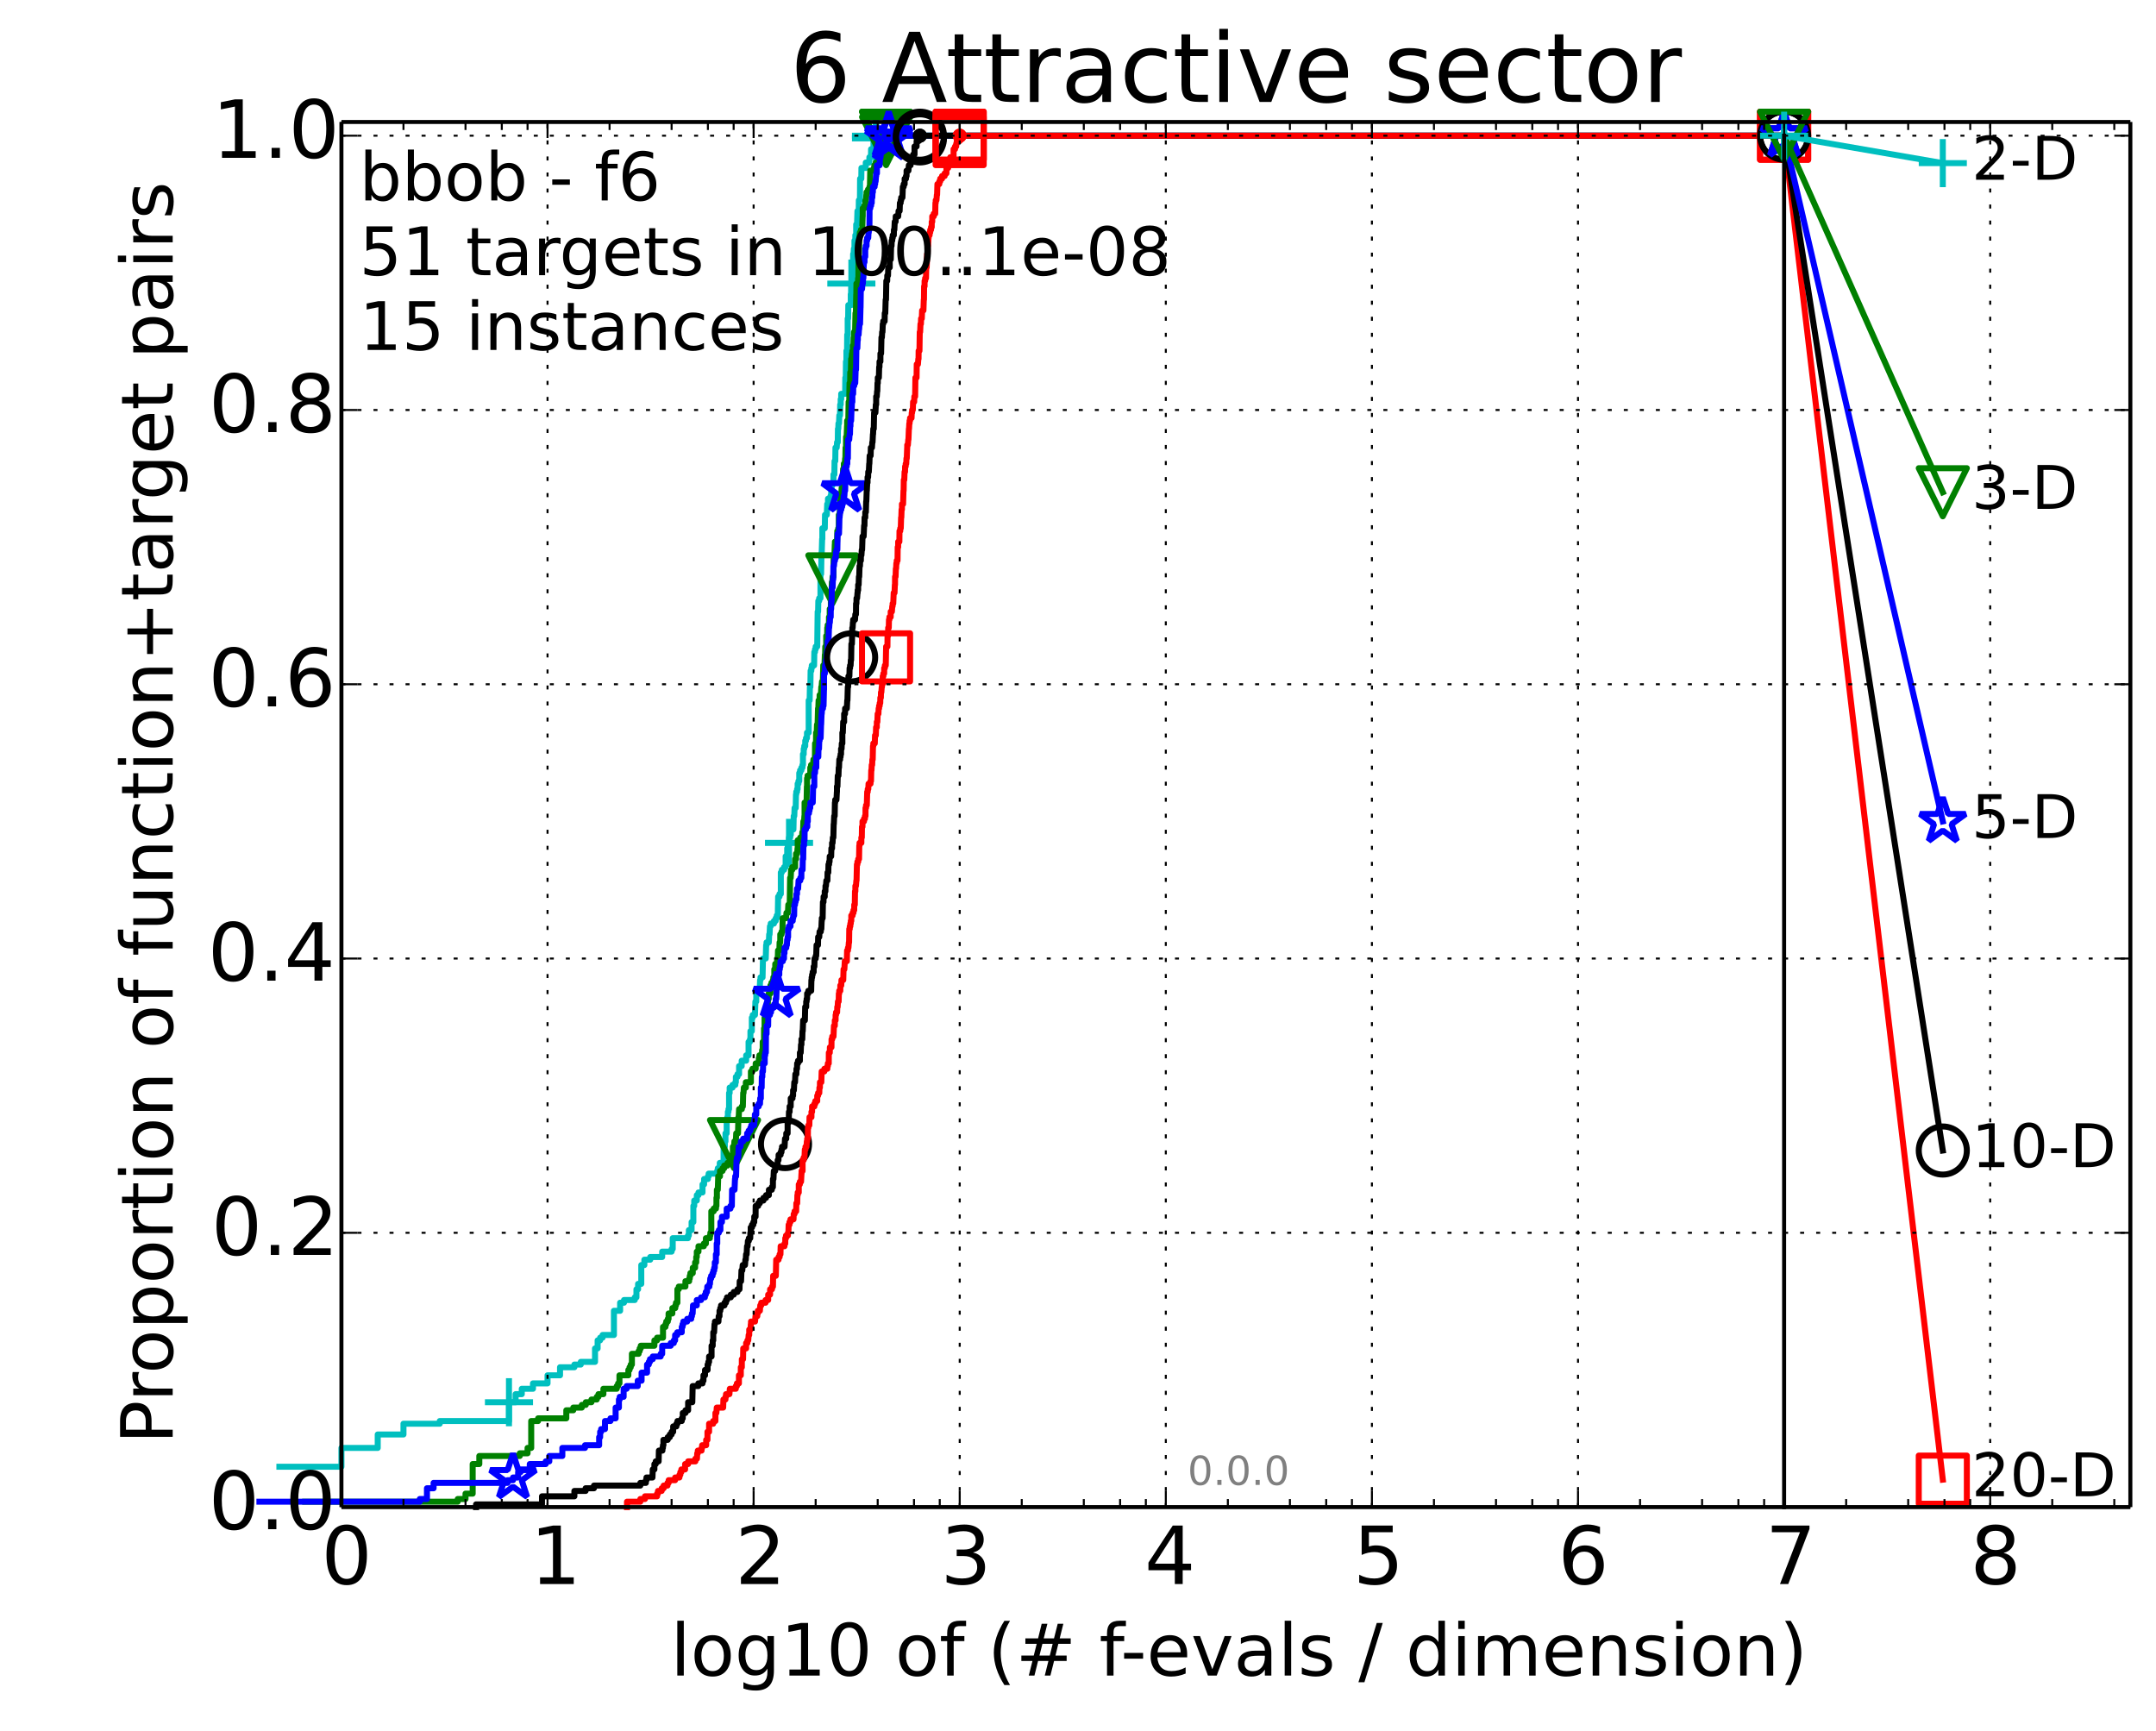 <?xml version="1.0" encoding="utf-8" standalone="no"?>
<!DOCTYPE svg PUBLIC "-//W3C//DTD SVG 1.1//EN"
  "http://www.w3.org/Graphics/SVG/1.1/DTD/svg11.dtd">
<!-- Created with matplotlib (http://matplotlib.org/) -->
<svg height="432pt" version="1.1" viewBox="0 0 538 432" width="538pt" xmlns="http://www.w3.org/2000/svg" xmlns:xlink="http://www.w3.org/1999/xlink">
 <defs>
  <style type="text/css">
*{stroke-linecap:butt;stroke-linejoin:round;}
  </style>
 </defs>
 <g id="figure_1">
  <g id="patch_1">
   <path d="
M0 432.436
L538.8 432.436
L538.8 0
L0 0
z
" style="fill:#ffffff;"/>
  </g>
  <g id="axes_1">
   <g id="patch_2">
    <path d="
M85.2 376.036
L531.6 376.036
L531.6 30.436
L85.2 30.436
z
" style="fill:#ffffff;"/>
   </g>
   <g id="line2d_1">
    <defs>
     <path d="
M0 1.5
C0.398 1.5 0.779 1.342 1.061 1.061
C1.342 0.779 1.5 0.398 1.5 0
C1.5 -0.398 1.342 -0.779 1.061 -1.061
C0.779 -1.342 0.398 -1.5 0 -1.5
C-0.398 -1.5 -0.779 -1.342 -1.061 -1.061
C-1.342 -0.779 -1.5 -0.398 -1.5 0
C-1.5 0.398 -1.342 0.779 -1.061 1.061
C-0.779 1.342 -0.398 1.5 0 1.5
z
" id="m977c291b42" style="stroke:#00bfbf;stroke-width:0.5;"/>
    </defs>
    <g>
     <use style="fill:#00bfbf;stroke:#00bfbf;stroke-width:0.5;" x="218.597" xlink:href="#m977c291b42" y="33.858"/>
     <use style="fill:#00bfbf;stroke:#00bfbf;stroke-width:0.5;" x="218.597" xlink:href="#m977c291b42" y="33.858"/>
    </g>
   </g>
   <g id="line2d_2">
    <path d="
M69.719 365.972
L85.2 365.972
L85.2 361.276
L94.256 361.276
L94.256 357.921
L100.682 357.921
L100.682 355.237
L109.738 355.237
L109.738 354.566
L127.007 354.566
L127.007 349.87
L128.662 349.87
L128.662 347.857
L130.203 347.857
L130.203 346.515
L132.999 346.515
L132.999 345.173
L136.629 345.173
L136.629 343.16
L139.75 343.16
L139.75 341.147
L143.331 341.147
L143.331 340.477
L144.927 340.477
L144.927 339.806
L148.48 339.806
L148.48 336.451
L149.128 336.451
L149.128 334.438
L149.757 334.438
L149.757 333.767
L150.369 333.767
L150.369 333.096
L153.2 333.096
L153.2 327.058
L154.741 327.058
L154.741 325.045
L155.712 325.045
L155.712 324.374
L158.396 324.374
L158.396 323.703
L158.813 323.703
L158.813 321.69
L159.223 321.69
L159.223 320.348
L160.021 320.348
L160.021 315.652
L160.791 315.652
L160.791 314.31
L162.256 314.31
L162.256 313.639
L165.238 313.639
L165.238 312.297
L167.592 312.297
L167.592 311.626
L167.869 311.626
L167.869 308.942
L171.664 308.942
L171.664 308.272
L171.895 308.272
L171.895 306.93
L172.576 306.93
L172.576 304.917
L173.018 304.917
L173.018 300.891
L173.236 300.891
L173.236 299.549
L173.877 299.549
L173.877 298.207
L174.295 298.207
L174.295 297.537
L175.305 297.537
L175.305 295.524
L175.697 295.524
L175.697 294.182
L176.648 294.182
L176.648 293.511
L176.833 293.511
L176.833 292.84
L178.945 292.84
L178.945 292.169
L179.112 292.169
L179.112 291.498
L179.607 291.498
L179.607 290.156
L180.564 290.156
L180.564 286.131
L180.875 286.131
L180.875 284.789
L181.028 284.789
L181.028 282.776
L181.332 282.776
L181.332 279.421
L181.482 279.421
L181.482 278.75
L181.632 278.75
L181.632 277.408
L181.78 277.408
L181.78 276.737
L181.928 276.737
L181.928 272.712
L182.074 272.712
L182.074 271.37
L182.792 271.37
L182.792 270.699
L183.488 270.699
L183.488 270.028
L183.625 270.028
L183.625 268.686
L184.03 268.686
L184.03 268.015
L184.427 268.015
L184.427 266.002
L185.075 266.002
L185.075 264.661
L186.195 264.661
L186.195 263.319
L186.794 263.319
L186.794 259.964
L187.145 259.964
L187.145 259.293
L187.261 259.293
L187.261 257.28
L187.606 257.28
L187.606 253.926
L187.833 253.926
L187.833 253.255
L188.39 253.255
L188.499 249.9
L188.717 249.9
L188.717 247.887
L189.359 247.887
L189.359 247.216
L189.568 247.216
L189.672 244.532
L189.776 244.532
L189.776 243.862
L190.287 243.862
L190.388 239.165
L191.081 239.165
L191.179 235.81
L191.276 235.81
L191.276 235.139
L191.848 235.139
L191.942 233.127
L192.036 233.127
L192.129 231.114
L192.315 231.114
L192.315 230.443
L193.13 230.443
L193.13 229.772
L193.571 229.772
L193.571 229.101
L193.831 229.101
L193.831 228.43
L194.088 228.43
L194.173 223.733
L194.51 223.733
L194.51 223.062
L194.843 223.062
L194.843 217.695
L195.088 217.695
L195.088 217.024
L195.652 217.024
L195.652 216.353
L196.046 216.353
L196.046 213.669
L196.433 213.669
L196.433 211.657
L196.586 211.657
L196.586 210.986
L196.813 210.986
L196.889 208.973
L197.188 208.973
L197.188 208.302
L197.336 208.302
L197.336 206.96
L197.989 206.96
L198.061 203.605
L198.203 203.605
L198.274 201.592
L198.555 201.592
L198.624 198.238
L198.694 198.238
L198.694 197.567
L198.901 197.567
L198.901 196.896
L199.038 196.896
L199.038 195.554
L199.242 195.554
L199.242 194.883
L199.444 194.883
L199.444 192.87
L199.644 192.87
L199.644 192.199
L199.974 192.199
L199.974 191.528
L200.235 191.528
L200.235 190.857
L200.364 190.857
L200.364 188.174
L200.556 188.174
L200.556 186.832
L200.684 186.832
L200.684 186.161
L200.936 186.161
L200.936 184.819
L201.123 184.819
L201.123 184.148
L201.371 184.148
L201.371 182.806
L201.797 182.806
L201.797 174.755
L202.038 174.755
L202.097 171.4
L202.216 171.4
L202.275 167.375
L202.452 167.375
L202.452 166.704
L202.569 166.704
L202.569 166.033
L203.144 166.033
L203.201 162.678
L203.371 162.678
L203.371 162.007
L203.539 162.007
L203.539 161.336
L203.926 161.336
L204.036 152.614
L204.145 152.614
L204.199 149.93
L204.415 149.93
L204.415 149.259
L204.735 149.259
L204.735 143.221
L204.893 143.221
L204.998 137.853
L205.05 137.853
L205.154 134.499
L205.206 134.499
L205.206 131.815
L205.819 131.815
L205.87 128.46
L206.318 128.46
L206.416 125.776
L206.612 125.776
L206.612 124.435
L207.235 124.435
L207.235 123.764
L207.377 123.764
L207.471 121.751
L207.518 121.751
L207.518 121.08
L207.75 121.08
L207.75 120.409
L207.98 120.409
L207.98 118.396
L208.208 118.396
L208.253 115.041
L208.433 115.041
L208.478 111.687
L208.789 111.687
L208.877 110.345
L209.052 110.345
L209.096 106.99
L209.183 106.99
L209.226 105.648
L209.356 105.648
L209.442 103.636
L209.612 103.636
L209.655 100.952
L209.782 100.952
L209.782 99.61
L209.908 99.61
L209.908 98.268
L210.894 98.268
L210.934 94.242
L211.054 94.242
L211.094 90.217
L211.213 90.217
L211.213 87.533
L211.371 87.533
L211.41 83.507
L211.527 83.507
L211.527 79.482
L211.644 79.482
L211.683 76.127
L212.295 76.127
L212.295 73.443
L212.408 73.443
L212.445 70.76
L212.632 70.76
L212.632 70.089
L212.854 70.089
L212.891 63.379
L213.001 63.379
L213.074 62.037
L213.219 62.037
L213.219 60.025
L213.435 60.025
L213.435 58.683
L213.649 58.683
L213.649 55.999
L213.861 55.999
L213.966 52.644
L214.279 52.644
L214.314 49.961
L214.588 49.961
L214.622 44.593
L214.926 44.593
L214.959 41.909
L216.038 41.909
L216.038 40.567
L216.914 40.567
L216.944 39.225
L217.339 39.225
L217.369 37.213
L217.963 37.213
L217.963 35.2
L218.569 35.2
L218.597 33.858
L445.2 33.858
L445.2 33.858" style="fill:none;stroke:#00bfbf;stroke-linecap:square;stroke-width:1.5;"/>
   </g>
   <g id="line2d_3">
    <defs>
     <path d="
M-6 0
L6 0
M0 6
L0 -6" id="m3e4de746de" style="stroke:#00bfbf;stroke-width:1.5;"/>
    </defs>
    <g>
     <use style="fill:none;stroke:#00bfbf;stroke-width:1.5;" x="127.007" xlink:href="#m3e4de746de" y="349.87"/>
     <use style="fill:none;stroke:#00bfbf;stroke-width:1.5;" x="196.889" xlink:href="#m3e4de746de" y="210.315"/>
     <use style="fill:none;stroke:#00bfbf;stroke-width:1.5;" x="212.445" xlink:href="#m3e4de746de" y="70.76"/>
     <use style="fill:none;stroke:#00bfbf;stroke-width:1.5;" x="218.597" xlink:href="#m3e4de746de" y="34.529"/>
     <use style="fill:none;stroke:#00bfbf;stroke-width:1.5;" x="218.597" xlink:href="#m3e4de746de" y="33.858"/>
     <use style="fill:none;stroke:#00bfbf;stroke-width:1.5;" x="445.2" xlink:href="#m3e4de746de" y="33.858"/>
    </g>
   </g>
   <g id="line2d_4"/>
   <g id="line2d_5">
    <defs>
     <path d="
M0 1.5
C0.398 1.5 0.779 1.342 1.061 1.061
C1.342 0.779 1.5 0.398 1.5 0
C1.5 -0.398 1.342 -0.779 1.061 -1.061
C0.779 -1.342 0.398 -1.5 0 -1.5
C-0.398 -1.5 -0.779 -1.342 -1.061 -1.061
C-1.342 -0.779 -1.5 -0.398 -1.5 0
C-1.5 0.398 -1.342 0.779 -1.061 1.061
C-0.779 1.342 -0.398 1.5 0 1.5
z
" id="mb0b177905e" style="stroke:#008000;stroke-width:0.5;"/>
    </defs>
    <g>
     <use style="fill:#008000;stroke:#008000;stroke-width:0.5;" x="221.115" xlink:href="#mb0b177905e" y="33.858"/>
     <use style="fill:#008000;stroke:#008000;stroke-width:0.5;" x="221.115" xlink:href="#mb0b177905e" y="33.858"/>
    </g>
   </g>
   <g id="line2d_6">
    <path d="
M76.144 374.694
L114.22 374.694
L114.22 374.023
L116.163 374.023
L116.163 372.682
L117.951 372.682
L117.951 365.301
L119.606 365.301
L119.606 363.288
L129.701 363.288
L129.701 362.617
L131.645 362.617
L131.645 361.276
L132.556 361.276
L132.556 354.566
L134.275 354.566
L134.275 353.895
L141.313 353.895
L141.313 351.882
L143.054 351.882
L143.054 351.212
L145.183 351.212
L145.183 350.541
L146.176 350.541
L146.176 349.87
L147.587 349.87
L147.587 349.199
L148.914 349.199
L148.914 348.528
L149.339 348.528
L149.339 347.857
L150.569 347.857
L150.569 346.515
L153.898 346.515
L153.898 345.844
L154.239 345.844
L154.239 345.173
L154.575 345.173
L154.575 343.16
L156.794 343.16
L156.794 341.818
L157.094 341.818
L157.094 341.147
L157.39 341.147
L157.39 340.477
L157.682 340.477
L157.682 337.793
L159.358 337.793
L159.358 337.122
L159.625 337.122
L159.625 336.451
L159.89 336.451
L159.89 335.78
L163.295 335.78
L163.295 334.438
L163.962 334.438
L163.962 333.767
L165.444 333.767
L165.444 331.083
L166.051 331.083
L166.051 330.412
L166.249 330.412
L166.249 329.742
L166.641 329.742
L166.641 329.071
L166.834 329.071
L166.834 327.729
L167.777 327.729
L167.777 326.387
L168.503 326.387
L168.503 325.716
L168.681 325.716
L168.681 325.045
L169.033 325.045
L169.033 321.69
L169.379 321.69
L169.379 321.019
L171.035 321.019
L171.035 319.677
L171.972 319.677
L171.972 319.007
L172.124 319.007
L172.124 318.336
L172.276 318.336
L172.276 317.665
L172.871 317.665
L172.871 316.323
L173.452 316.323
L173.452 314.981
L173.736 314.981
L173.736 313.639
L173.877 313.639
L173.877 312.297
L174.295 312.297
L174.295 310.955
L175.632 310.955
L175.632 310.284
L176.146 310.284
L176.146 308.942
L177.139 308.942
L177.139 308.272
L177.26 308.272
L177.26 307.601
L177.5 307.601
L177.5 302.233
L178.089 302.233
L178.089 301.562
L178.663 301.562
L178.663 300.891
L178.777 300.891
L178.777 298.878
L178.889 298.878
L178.889 296.866
L179.112 296.866
L179.223 293.511
L179.661 293.511
L179.661 292.169
L180.302 292.169
L180.302 291.498
L180.72 291.498
L180.72 290.827
L181.532 290.827
L181.532 290.156
L182.316 290.156
L182.316 289.485
L182.698 289.485
L182.698 288.143
L182.886 288.143
L182.886 286.131
L183.166 286.131
L183.259 284.789
L183.625 284.789
L183.715 282.776
L184.163 282.776
L184.251 278.75
L184.339 278.75
L184.427 276.737
L185.117 276.737
L185.117 276.067
L185.371 276.067
L185.454 272.712
L185.538 272.712
L185.621 271.37
L186.114 271.37
L186.114 270.028
L187.377 270.028
L187.377 267.344
L187.757 267.344
L187.757 266.673
L188.572 266.673
L188.572 265.332
L189.359 265.332
L189.359 263.99
L189.499 263.99
L189.499 263.319
L190.118 263.319
L190.186 261.977
L190.321 261.977
L190.321 259.964
L190.655 259.964
L190.655 256.609
L190.787 256.609
L190.787 253.926
L190.984 253.926
L190.984 253.255
L191.564 253.255
L191.627 249.229
L191.817 249.229
L191.817 247.887
L192.253 247.887
L192.253 245.874
L192.499 245.874
L192.499 245.203
L192.862 245.203
L192.862 244.532
L192.981 244.532
L192.981 243.862
L193.219 243.862
L193.219 241.849
L193.454 241.849
L193.454 240.507
L193.917 240.507
L193.917 239.165
L194.088 239.165
L194.145 237.152
L194.483 237.152
L194.538 235.139
L194.705 235.139
L194.705 233.127
L195.034 233.127
L195.034 232.456
L195.251 232.456
L195.305 229.101
L196.15 229.101
L196.253 227.759
L196.611 227.759
L196.713 225.746
L197.064 225.746
L197.163 219.037
L197.311 219.037
L197.409 217.024
L197.701 217.024
L197.701 216.353
L198.415 216.353
L198.415 214.34
L198.648 214.34
L198.648 212.998
L198.924 212.998
L199.015 211.657
L199.061 211.657
L199.061 209.644
L199.689 209.644
L199.689 208.973
L200.127 208.973
L200.213 207.631
L200.385 207.631
L200.471 204.947
L200.641 204.947
L200.726 203.605
L200.768 203.605
L200.768 200.251
L201.268 200.251
L201.35 196.225
L201.391 196.225
L201.391 194.212
L201.514 194.212
L201.514 193.541
L202.196 193.541
L202.196 191.528
L202.393 191.528
L202.393 190.857
L202.897 190.857
L202.973 189.516
L203.352 189.516
L203.389 185.49
L203.613 185.49
L203.65 182.806
L203.798 182.806
L203.871 180.793
L204.017 180.793
L204.126 176.768
L204.199 176.768
L204.271 174.755
L204.522 174.755
L204.522 173.413
L204.84 173.413
L204.945 171.4
L205.015 171.4
L205.119 170.058
L205.326 170.058
L205.429 166.033
L205.735 166.033
L205.836 163.349
L205.903 163.349
L205.937 161.336
L206.169 161.336
L206.169 158.652
L206.4 158.652
L206.433 156.64
L206.53 156.64
L206.53 155.969
L206.854 155.969
L206.854 153.956
L207.045 153.956
L207.045 151.943
L207.33 151.943
L207.33 147.917
L207.518 147.917
L207.58 145.234
L207.704 145.234
L207.765 143.892
L207.98 143.892
L208.011 138.524
L208.223 138.524
L208.313 135.841
L208.343 135.841
L208.343 135.17
L208.877 135.17
L208.936 132.486
L209.168 132.486
L209.168 131.815
L209.313 131.815
L209.313 128.46
L209.541 128.46
L209.627 125.106
L209.74 125.106
L209.74 123.093
L209.964 123.093
L210.02 121.751
L210.324 121.751
L210.379 117.054
L210.57 117.054
L210.57 115.712
L210.813 115.712
L210.894 114.371
L210.947 114.371
L211.001 111.687
L211.107 111.687
L211.133 109.003
L211.266 109.003
L211.371 106.319
L211.397 106.319
L211.397 104.977
L211.683 104.977
L211.76 100.281
L211.914 100.281
L211.991 95.584
L212.144 95.584
L212.169 92.9
L212.32 92.9
L212.395 89.546
L212.495 89.546
L212.595 88.204
L212.694 88.204
L212.694 87.533
L212.817 87.533
L212.817 86.191
L212.964 86.191
L213.013 84.178
L213.086 84.178
L213.11 82.837
L213.375 82.837
L213.471 78.14
L213.566 78.14
L213.661 73.443
L213.685 73.443
L213.708 70.76
L214.083 70.76
L214.129 69.418
L214.199 69.418
L214.245 63.379
L214.337 63.379
L214.428 59.354
L214.474 59.354
L214.565 58.012
L214.836 58.012
L214.836 57.341
L215.148 57.341
L215.259 53.986
L215.281 53.986
L215.281 51.973
L215.673 51.973
L215.673 51.302
L215.931 51.302
L215.953 49.961
L216.08 49.961
L216.186 48.619
L216.228 48.619
L216.228 47.948
L216.605 47.948
L216.605 47.277
L216.955 47.277
L216.955 46.606
L217.077 46.606
L217.158 42.58
L218.05 42.58
L218.05 41.909
L218.167 41.909
L218.167 41.238
L218.531 41.238
L218.531 40.567
L219.717 40.567
L219.753 35.871
L220.128 35.871
L220.128 35.2
L221.115 35.2
L221.115 33.858
L445.2 33.858
L445.2 33.858" style="fill:none;stroke:#008000;stroke-linecap:square;stroke-width:1.5;"/>
   </g>
   <g id="line2d_7">
    <defs>
     <path d="
M-7.34788e-16 6
L6 -6
L-6 -6
z
" id="m397e16cd68" style="stroke:#008000;stroke-linejoin:miter;stroke-width:1.5;"/>
    </defs>
    <g>
     <use style="fill:none;stroke:#008000;stroke-linejoin:miter;stroke-width:1.5;" x="183.166" xlink:href="#m397e16cd68" y="285.46"/>
     <use style="fill:none;stroke:#008000;stroke-linejoin:miter;stroke-width:1.5;" x="207.704" xlink:href="#m397e16cd68" y="144.563"/>
     <use style="fill:none;stroke:#008000;stroke-linejoin:miter;stroke-width:1.5;" x="221.115" xlink:href="#m397e16cd68" y="35.2"/>
     <use style="fill:none;stroke:#008000;stroke-linejoin:miter;stroke-width:1.5;" x="221.115" xlink:href="#m397e16cd68" y="33.858"/>
     <use style="fill:none;stroke:#008000;stroke-linejoin:miter;stroke-width:1.5;" x="221.115" xlink:href="#m397e16cd68" y="33.858"/>
     <use style="fill:none;stroke:#008000;stroke-linejoin:miter;stroke-width:1.5;" x="445.2" xlink:href="#m397e16cd68" y="33.858"/>
    </g>
   </g>
   <g id="line2d_8"/>
   <g id="line2d_9">
    <defs>
     <path d="
M0 1.5
C0.398 1.5 0.779 1.342 1.061 1.061
C1.342 0.779 1.5 0.398 1.5 0
C1.5 -0.398 1.342 -0.779 1.061 -1.061
C0.779 -1.342 0.398 -1.5 0 -1.5
C-0.398 -1.5 -0.779 -1.342 -1.061 -1.061
C-1.342 -0.779 -1.5 -0.398 -1.5 0
C-1.5 0.398 -1.342 0.779 -1.061 1.061
C-0.779 1.342 -0.398 1.5 0 1.5
z
" id="m76a7ce5b4a" style="stroke:#0000ff;stroke-width:0.5;"/>
    </defs>
    <g>
     <use style="fill:#0000ff;stroke:#0000ff;stroke-width:0.5;" x="221.77" xlink:href="#m76a7ce5b4a" y="33.858"/>
     <use style="fill:#0000ff;stroke:#0000ff;stroke-width:0.5;" x="221.77" xlink:href="#m76a7ce5b4a" y="33.858"/>
    </g>
   </g>
   <g id="line2d_10">
    <path d="
M64.734 374.694
L104.754 374.694
L104.754 374.023
L106.541 374.023
L106.541 371.34
L108.197 371.34
L108.197 369.998
L126.661 369.998
L126.661 369.327
L128.015 369.327
L128.015 368.656
L129.291 368.656
L129.291 367.314
L129.903 367.314
L129.903 366.643
L132.196 366.643
L132.196 365.301
L136.177 365.301
L136.177 364.63
L137.071 364.63
L137.071 363.288
L140.325 363.288
L140.325 361.276
L145.981 361.276
L145.981 360.605
L149.507 360.605
L149.507 358.592
L149.757 358.592
L149.757 357.25
L150.004 357.25
L150.004 356.579
L150.964 356.579
L150.964 354.566
L152.332 354.566
L152.332 353.895
L153.621 353.895
L153.621 351.212
L154.441 351.212
L154.441 349.199
L154.641 349.199
L154.641 348.528
L155.617 348.528
L155.617 346.515
L156.368 346.515
L156.368 345.844
L159.141 345.844
L159.141 344.502
L160.099 344.502
L160.099 342.489
L161.462 342.489
L161.462 340.477
L161.899 340.477
L161.899 339.806
L162.185 339.806
L162.185 339.135
L162.885 339.135
L162.885 338.464
L164.863 338.464
L164.863 337.793
L165.238 337.793
L165.238 335.78
L167.367 335.78
L167.367 335.109
L168.143 335.109
L168.143 334.438
L168.468 334.438
L168.468 333.096
L168.998 333.096
L168.998 332.425
L170.123 332.425
L170.123 331.083
L170.321 331.083
L170.321 330.412
L170.518 330.412
L170.518 329.742
L171.477 329.742
L171.477 329.071
L172.486 329.071
L172.486 328.4
L172.665 328.4
L172.665 327.729
L172.842 327.729
L172.93 325.716
L173.877 325.716
L173.877 324.374
L174.947 324.374
L174.947 323.703
L175.891 323.703
L175.891 323.032
L176.12 323.032
L176.12 322.361
L176.423 322.361
L176.498 321.019
L177.017 321.019
L177.017 320.348
L177.163 320.348
L177.236 319.007
L177.452 319.007
L177.452 318.336
L177.808 318.336
L177.808 317.665
L178.019 317.665
L178.019 316.994
L178.228 316.994
L178.228 316.323
L178.367 316.323
L178.367 314.981
L178.641 314.981
L178.641 312.968
L178.844 312.968
L178.844 310.284
L178.979 310.284
L178.979 307.601
L179.378 307.601
L179.378 306.93
L179.769 306.93
L179.769 304.917
L180.154 304.917
L180.154 303.575
L181.332 303.575
L181.332 301.562
L182.277 301.562
L182.277 300.891
L182.622 300.891
L182.679 296.866
L183.295 296.866
L183.406 294.182
L183.461 294.182
L183.461 293.511
L183.679 293.511
L183.788 289.485
L183.895 289.485
L183.895 288.814
L184.216 288.814
L184.322 286.131
L184.792 286.131
L184.895 284.789
L185.454 284.789
L185.454 284.118
L186.436 284.118
L186.436 282.776
L186.817 282.776
L186.817 282.105
L187.238 282.105
L187.238 281.434
L187.469 281.434
L187.469 280.763
L188.191 280.763
L188.235 279.421
L188.368 279.421
L188.368 278.079
L188.717 278.079
L188.717 276.067
L189.316 276.067
L189.316 275.396
L189.652 275.396
L189.693 274.054
L189.859 274.054
L189.859 271.37
L190.064 271.37
L190.105 268.686
L190.226 268.686
L190.226 267.344
L190.388 267.344
L190.428 265.332
L190.826 265.332
L190.826 263.319
L190.944 263.319
L190.944 262.648
L191.101 262.648
L191.14 257.951
L191.295 257.951
L191.295 255.938
L191.678 255.938
L191.716 253.255
L192.129 253.255
L192.129 252.584
L192.388 252.584
L192.462 251.242
L193.184 251.242
L193.184 250.571
L193.571 250.571
L193.571 249.229
L193.71 249.229
L193.814 246.545
L194.054 246.545
L194.156 243.191
L194.46 243.191
L194.46 241.849
L194.594 241.849
L194.594 241.178
L194.727 241.178
L194.76 239.836
L195.348 239.836
L195.348 239.165
L195.636 239.165
L195.636 237.823
L195.763 237.823
L195.763 236.481
L196.201 236.481
L196.201 235.81
L196.356 235.81
L196.418 234.468
L196.54 234.468
L196.54 233.797
L196.662 233.797
L196.662 231.785
L196.844 231.785
L196.844 231.114
L197.262 231.114
L197.262 229.772
L197.817 229.772
L197.817 229.101
L197.932 229.101
L197.932 228.43
L198.16 228.43
L198.217 225.746
L198.387 225.746
L198.387 225.075
L198.527 225.075
L198.527 224.404
L198.749 224.404
L198.749 223.062
L198.887 223.062
L198.887 221.721
L199.161 221.721
L199.269 219.708
L199.698 219.708
L199.698 219.037
L199.961 219.037
L199.987 217.024
L200.274 217.024
L200.325 214.34
L200.428 214.34
L200.48 210.986
L200.633 210.986
L200.633 209.644
L200.76 209.644
L200.785 206.96
L201.111 206.96
L201.111 206.289
L201.457 206.289
L201.457 204.947
L201.579 204.947
L201.579 202.934
L201.87 202.934
L201.87 202.263
L202.014 202.263
L202.014 201.592
L202.18 201.592
L202.228 200.251
L202.812 200.251
L202.904 196.225
L203.201 196.225
L203.201 192.87
L203.382 192.87
L203.427 191.528
L203.694 191.528
L203.717 188.845
L204.199 188.845
L204.242 186.832
L204.372 186.832
L204.436 184.819
L204.522 184.819
L204.522 184.148
L204.777 184.148
L204.882 180.793
L204.903 180.793
L205.008 178.11
L205.05 178.11
L205.133 176.768
L205.361 176.768
L205.361 176.097
L205.504 176.097
L205.606 172.071
L205.627 172.071
L205.627 168.046
L205.829 168.046
L205.89 166.033
L206.07 166.033
L206.13 164.691
L206.249 164.691
L206.328 162.678
L206.524 162.678
L206.543 159.994
L206.757 159.994
L206.854 156.64
L206.911 156.64
L207.007 155.298
L207.084 155.298
L207.141 153.956
L207.292 153.956
L207.311 151.943
L207.405 151.943
L207.461 149.93
L207.518 149.93
L207.574 146.576
L207.778 146.576
L207.833 144.563
L207.925 144.563
L207.962 141.208
L208.108 141.208
L208.217 139.866
L208.361 139.866
L208.361 139.195
L208.576 139.195
L208.576 137.853
L208.736 137.853
L208.736 137.182
L208.947 137.182
L209.017 133.157
L209.364 133.157
L209.467 129.131
L209.519 129.131
L209.604 127.789
L209.723 127.789
L209.723 127.118
L209.942 127.118
L209.942 126.447
L210.142 126.447
L210.142 125.776
L210.324 125.776
L210.324 125.106
L210.521 125.106
L210.521 123.764
L210.7 123.764
L210.781 122.422
L210.894 122.422
L210.99 118.396
L211.006 118.396
L211.07 116.383
L211.292 116.383
L211.292 115.712
L211.433 115.712
L211.433 114.371
L211.574 114.371
L211.621 109.674
L211.914 109.674
L212.006 108.332
L212.098 108.332
L212.144 106.319
L212.219 106.319
L212.219 104.977
L212.385 104.977
L212.475 102.294
L212.52 102.294
L212.595 100.281
L212.699 100.281
L212.699 98.268
L212.891 98.268
L212.92 96.255
L213.168 96.255
L213.168 95.584
L213.413 95.584
L213.514 92.23
L213.614 92.23
L213.699 86.862
L213.938 86.862
L214.008 84.849
L214.064 84.849
L214.064 83.507
L214.259 83.507
L214.341 82.165
L214.383 82.165
L214.479 80.824
L214.615 80.824
L214.724 76.798
L214.737 76.798
L214.805 72.102
L215.113 72.102
L215.206 70.76
L215.311 70.76
L215.364 69.418
L215.443 69.418
L215.534 66.063
L215.56 66.063
L215.56 65.392
L215.729 65.392
L215.729 64.05
L215.91 64.05
L215.91 62.037
L216.025 62.037
L216.025 61.367
L216.241 61.367
L216.241 60.025
L216.38 60.025
L216.38 59.354
L216.655 59.354
L216.729 58.012
L216.791 58.012
L216.791 57.341
L216.951 57.341
L216.987 51.973
L217.17 51.973
L217.17 51.302
L217.375 51.302
L217.375 50.632
L217.531 50.632
L217.555 49.29
L217.674 49.29
L217.733 47.948
L217.816 47.948
L217.828 46.606
L218.248 46.606
L218.248 45.935
L218.386 45.935
L218.386 45.264
L218.501 45.264
L218.603 43.922
L218.637 43.922
L218.637 43.251
L218.83 43.251
L218.83 41.238
L219.506 41.238
L219.604 39.225
L219.745 39.225
L219.756 37.884
L220.099 37.884
L220.099 37.213
L220.604 37.213
L220.604 35.871
L221.27 35.871
L221.27 34.529
L221.77 34.529
L221.77 33.858
L445.2 33.858
L445.2 33.858" style="fill:none;stroke:#0000ff;stroke-linecap:square;stroke-width:1.5;"/>
   </g>
   <g id="line2d_11">
    <defs>
     <path d="
M3.67394e-16 -6
L-1.347 -1.854
L-5.706 -1.854
L-2.18 0.708
L-3.527 4.854
L-4.20996e-16 2.292
L3.527 4.854
L2.18 0.708
L5.706 -1.854
L1.347 -1.854
z
" id="m0933169453" style="stroke:#0000ff;stroke-linejoin:bevel;stroke-width:1.5;"/>
    </defs>
    <g>
     <use style="fill:none;stroke:#0000ff;stroke-linejoin:bevel;stroke-width:1.5;" x="128.015" xlink:href="#m0933169453" y="368.656"/>
     <use style="fill:none;stroke:#0000ff;stroke-linejoin:bevel;stroke-width:1.5;" x="193.814" xlink:href="#m0933169453" y="248.558"/>
     <use style="fill:none;stroke:#0000ff;stroke-linejoin:bevel;stroke-width:1.5;" x="210.894" xlink:href="#m0933169453" y="122.422"/>
     <use style="fill:none;stroke:#0000ff;stroke-linejoin:bevel;stroke-width:1.5;" x="221.77" xlink:href="#m0933169453" y="34.529"/>
     <use style="fill:none;stroke:#0000ff;stroke-linejoin:bevel;stroke-width:1.5;" x="221.77" xlink:href="#m0933169453" y="33.858"/>
     <use style="fill:none;stroke:#0000ff;stroke-linejoin:bevel;stroke-width:1.5;" x="445.2" xlink:href="#m0933169453" y="33.858"/>
    </g>
   </g>
   <g id="line2d_12"/>
   <g id="line2d_13">
    <defs>
     <path d="
M0 1.5
C0.398 1.5 0.779 1.342 1.061 1.061
C1.342 0.779 1.5 0.398 1.5 0
C1.5 -0.398 1.342 -0.779 1.061 -1.061
C0.779 -1.342 0.398 -1.5 0 -1.5
C-0.398 -1.5 -0.779 -1.342 -1.061 -1.061
C-1.342 -0.779 -1.5 -0.398 -1.5 0
C-1.5 0.398 -1.342 0.779 -1.061 1.061
C-0.779 1.342 -0.398 1.5 0 1.5
z
" id="m66763a63fb" style="stroke:#000000;stroke-width:0.5;"/>
    </defs>
    <g>
     <use style="stroke:#000000;stroke-width:0.5;" x="229.549" xlink:href="#m66763a63fb" y="33.858"/>
     <use style="stroke:#000000;stroke-width:0.5;" x="229.549" xlink:href="#m66763a63fb" y="33.858"/>
    </g>
   </g>
   <g id="line2d_14">
    <path d="
M118.794 376.036
L118.794 375.365
L135.247 375.365
L135.247 373.352
L143.331 373.352
L143.331 372.011
L146.127 372.011
L146.127 371.34
L148.216 371.34
L148.216 370.669
L159.784 370.669
L159.784 369.998
L161.166 369.998
L161.166 369.327
L161.315 369.327
L161.315 368.656
L162.816 368.656
L162.885 366.643
L163.295 366.643
L163.295 365.301
L163.631 365.301
L163.631 364.63
L164.352 364.63
L164.417 361.947
L165.3 361.947
L165.3 361.276
L165.424 361.276
L165.424 360.605
L165.546 360.605
L165.546 359.263
L166.622 359.263
L166.622 358.592
L167.14 358.592
L167.14 357.921
L167.592 357.921
L167.592 357.25
L167.979 357.25
L167.979 355.908
L168.787 355.908
L168.787 355.237
L169.051 355.237
L169.051 354.566
L170.123 354.566
L170.123 353.895
L170.371 353.895
L170.371 352.553
L171.051 352.553
L171.051 351.882
L171.71 351.882
L171.71 349.87
L172.754 349.87
L172.842 345.844
L174.253 345.844
L174.253 345.173
L175.305 345.173
L175.305 344.502
L175.541 344.502
L175.541 343.16
L175.929 343.16
L175.929 341.818
L176.573 341.818
L176.573 340.477
L176.759 340.477
L176.759 339.806
L176.944 339.806
L176.944 338.464
L177.56 338.464
L177.56 335.78
L177.844 335.78
L177.844 334.438
L177.984 334.438
L177.984 332.425
L178.194 332.425
L178.298 330.412
L178.401 330.412
L178.401 329.742
L179.278 329.742
L179.345 328.4
L179.542 328.4
L179.542 327.058
L179.737 327.058
L179.737 326.387
L179.931 326.387
L179.931 325.716
L180.782 325.716
L180.782 325.045
L181.15 325.045
L181.15 324.374
L181.422 324.374
L181.422 323.703
L182.364 323.703
L182.364 323.032
L183.101 323.032
L183.101 322.361
L184.03 322.361
L184.03 321.69
L184.532 321.69
L184.584 319.677
L184.921 319.677
L185.024 316.994
L185.227 316.994
L185.329 315.652
L185.902 315.652
L186 314.31
L186.097 314.31
L186.171 312.968
L186.316 312.968
L186.412 310.955
L186.556 310.955
L186.628 309.613
L186.864 309.613
L186.864 308.942
L187.215 308.942
L187.238 307.601
L187.331 307.601
L187.331 306.259
L187.651 306.259
L187.651 305.588
L187.99 305.588
L187.99 304.917
L188.213 304.917
L188.213 303.575
L188.543 303.575
L188.565 300.891
L189.189 300.891
L189.189 300.22
L189.61 300.22
L189.61 299.549
L190.508 299.549
L190.508 298.878
L191.159 298.878
L191.159 298.207
L191.867 298.207
L191.867 296.866
L192.59 296.866
L192.59 296.195
L192.862 296.195
L192.88 294.182
L193.005 294.182
L193.095 292.169
L193.431 292.169
L193.483 290.827
L194.054 290.827
L194.054 289.485
L194.258 289.485
L194.292 288.143
L194.793 288.143
L194.793 287.472
L195.007 287.472
L195.007 286.802
L195.137 286.802
L195.137 286.131
L195.779 286.131
L195.889 284.118
L196.201 284.118
L196.201 282.776
L196.54 282.776
L196.54 280.092
L196.813 280.092
L196.874 277.408
L197.039 277.408
L197.039 276.067
L197.306 276.067
L197.321 274.054
L197.759 274.054
L197.759 273.383
L197.903 273.383
L197.903 272.041
L198.104 272.041
L198.203 270.028
L198.387 270.028
L198.471 268.015
L198.722 268.015
L198.749 266.673
L198.887 266.673
L198.915 265.332
L199.133 265.332
L199.133 264.661
L199.605 264.661
L199.605 262.648
L199.803 262.648
L199.883 260.635
L199.987 260.635
L199.987 259.293
L200.196 259.293
L200.248 257.28
L200.312 257.28
L200.415 254.597
L200.848 254.597
L200.923 251.242
L201.173 251.242
L201.173 249.9
L201.284 249.9
L201.284 249.229
L201.408 249.229
L201.408 247.887
L201.701 247.887
L201.701 247.216
L202.417 247.216
L202.475 244.532
L202.534 244.532
L202.534 243.862
L202.65 243.862
L202.65 243.191
L202.789 243.191
L202.789 242.52
L203.042 242.52
L203.042 241.178
L203.212 241.178
L203.269 239.165
L203.55 239.165
L203.55 238.494
L203.672 238.494
L203.761 235.81
L204.112 235.81
L204.155 233.797
L204.436 233.797
L204.511 232.456
L204.819 232.456
L204.819 231.785
L204.956 231.785
L205.039 229.772
L205.071 229.772
L205.071 229.101
L205.278 229.101
L205.35 225.075
L205.494 225.075
L205.515 223.733
L205.799 223.733
L205.799 222.392
L205.97 222.392
L205.99 221.05
L206.1 221.05
L206.209 219.708
L206.465 219.708
L206.504 217.695
L206.689 217.695
L206.738 215.682
L206.892 215.682
L206.892 215.011
L207.007 215.011
L207.045 213.669
L207.405 213.669
L207.461 211.657
L207.629 211.657
L207.629 210.315
L207.759 210.315
L207.824 208.973
L207.953 208.973
L208.035 205.618
L208.071 205.618
L208.162 203.605
L208.28 203.605
L208.343 200.251
L208.406 200.251
L208.406 199.58
L208.727 199.58
L208.833 197.567
L208.851 197.567
L208.851 196.225
L208.974 196.225
L209.052 193.541
L209.226 193.541
L209.295 191.528
L209.364 191.528
L209.442 189.516
L209.638 189.516
L209.638 188.845
L209.757 188.845
L209.757 188.174
L209.875 188.174
L209.875 186.832
L210.009 186.832
L210.059 185.49
L210.2 185.49
L210.2 182.806
L210.316 182.806
L210.406 180.122
L210.643 180.122
L210.643 178.11
L210.862 178.11
L210.886 176.768
L211.316 176.768
L211.418 174.755
L211.465 174.755
L211.559 171.4
L211.636 171.4
L211.714 168.717
L211.953 168.717
L212.006 166.704
L212.121 166.704
L212.121 166.033
L212.257 166.033
L212.31 164.691
L212.385 164.691
L212.453 160.665
L212.58 160.665
L212.684 156.64
L212.765 156.64
L212.832 155.298
L212.898 155.298
L212.898 154.627
L213.356 154.627
L213.435 153.285
L213.592 153.285
L213.621 150.601
L213.706 150.601
L213.734 149.259
L213.882 149.259
L213.973 147.917
L214.022 147.917
L214.022 147.247
L214.141 147.247
L214.141 145.905
L214.265 145.905
L214.328 143.892
L214.403 143.892
L214.492 141.208
L214.601 141.208
L214.635 139.866
L214.818 139.866
L214.832 138.524
L214.959 138.524
L215.046 137.182
L215.126 137.182
L215.232 133.828
L215.515 133.828
L215.626 131.144
L215.71 131.144
L215.742 129.131
L215.916 129.131
L215.916 127.789
L216.063 127.789
L216.146 125.106
L216.184 125.106
L216.279 122.422
L216.311 122.422
L216.399 120.409
L216.486 120.409
L216.486 119.067
L216.624 119.067
L216.661 117.725
L216.803 117.725
L216.902 115.712
L216.938 115.712
L217.012 113.7
L217.255 113.7
L217.303 111.687
L217.585 111.687
L217.668 110.345
L217.733 110.345
L217.828 108.332
L217.863 108.332
L217.916 106.99
L218.039 106.99
L218.12 102.965
L218.449 102.965
L218.546 100.952
L218.637 100.952
L218.637 98.939
L218.79 98.939
L218.869 97.597
L218.919 97.597
L218.97 95.584
L219.043 95.584
L219.043 94.242
L219.309 94.242
L219.386 91.559
L219.463 91.559
L219.473 90.217
L219.691 90.217
L219.702 88.204
L219.864 88.204
L219.955 84.178
L220.067 84.178
L220.126 82.837
L220.211 82.837
L220.285 80.824
L220.395 80.824
L220.395 80.153
L220.75 80.153
L220.78 78.14
L220.909 78.14
L221.006 74.785
L221.088 74.785
L221.169 70.089
L221.386 70.089
L221.406 68.747
L221.591 68.747
L221.646 66.734
L222.02 66.734
L222.02 64.721
L222.277 64.721
L222.369 61.367
L222.474 61.367
L222.517 60.025
L222.646 60.025
L222.646 59.354
L222.769 59.354
L222.769 58.683
L223.046 58.683
L223.064 57.341
L223.171 57.341
L223.269 55.328
L223.48 55.328
L223.516 53.986
L224.133 53.986
L224.222 52.644
L224.49 52.644
L224.56 50.632
L224.747 50.632
L224.747 49.961
L224.88 49.961
L224.88 49.29
L225.192 49.29
L225.293 46.606
L225.499 46.606
L225.499 45.935
L225.74 45.935
L225.74 44.593
L226.072 44.593
L226.072 43.922
L226.222 43.922
L226.222 42.58
L226.686 42.58
L226.785 41.238
L227.227 41.238
L227.227 39.897
L227.56 39.897
L227.56 39.225
L227.867 39.225
L227.867 38.555
L228.206 38.555
L228.206 36.542
L228.726 36.542
L228.726 35.2
L229.269 35.2
L229.269 34.529
L229.549 34.529
L229.549 33.858
L445.2 33.858
L445.2 33.858" style="fill:none;stroke:#000000;stroke-linecap:square;stroke-width:1.5;"/>
   </g>
   <g id="line2d_15">
    <defs>
     <path d="
M0 6
C1.591 6 3.117 5.368 4.243 4.243
C5.368 3.117 6 1.591 6 0
C6 -1.591 5.368 -3.117 4.243 -4.243
C3.117 -5.368 1.591 -6 0 -6
C-1.591 -6 -3.117 -5.368 -4.243 -4.243
C-5.368 -3.117 -6 -1.591 -6 0
C-6 1.591 -5.368 3.117 -4.243 4.243
C-3.117 5.368 -1.591 6 0 6
z
" id="ma42492ef9b" style="stroke:#000000;stroke-width:1.5;"/>
    </defs>
    <g>
     <use style="fill:none;stroke:#000000;stroke-width:1.5;" x="195.889" xlink:href="#ma42492ef9b" y="285.46"/>
     <use style="fill:none;stroke:#000000;stroke-width:1.5;" x="212.385" xlink:href="#ma42492ef9b" y="164.02"/>
     <use style="fill:none;stroke:#000000;stroke-width:1.5;" x="229.549" xlink:href="#ma42492ef9b" y="34.529"/>
     <use style="fill:none;stroke:#000000;stroke-width:1.5;" x="229.549" xlink:href="#ma42492ef9b" y="33.858"/>
     <use style="fill:none;stroke:#000000;stroke-width:1.5;" x="445.2" xlink:href="#ma42492ef9b" y="33.858"/>
    </g>
   </g>
   <g id="line2d_16"/>
   <g id="line2d_17">
    <defs>
     <path d="
M0 1.5
C0.398 1.5 0.779 1.342 1.061 1.061
C1.342 0.779 1.5 0.398 1.5 0
C1.5 -0.398 1.342 -0.779 1.061 -1.061
C0.779 -1.342 0.398 -1.5 0 -1.5
C-0.398 -1.5 -0.779 -1.342 -1.061 -1.061
C-1.342 -0.779 -1.5 -0.398 -1.5 0
C-1.5 0.398 -1.342 0.779 -1.061 1.061
C-0.779 1.342 -0.398 1.5 0 1.5
z
" id="ma07bdd5909" style="stroke:#ff0000;stroke-width:0.5;"/>
    </defs>
    <g>
     <use style="fill:#ff0000;stroke:#ff0000;stroke-width:0.5;" x="239.471" xlink:href="#ma07bdd5909" y="33.858"/>
     <use style="fill:#ff0000;stroke:#ff0000;stroke-width:0.5;" x="239.471" xlink:href="#ma07bdd5909" y="33.858"/>
    </g>
   </g>
   <g id="line2d_18">
    <path d="
M156.46 376.036
L156.46 374.694
L159.784 374.694
L159.784 374.023
L160.942 374.023
L160.942 373.352
L163.962 373.352
L163.962 372.682
L164.191 372.682
L164.191 372.011
L165.114 372.011
L165.114 371.34
L165.608 371.34
L165.608 370.669
L166.563 370.669
L166.563 369.998
L166.854 369.998
L166.854 369.327
L168.468 369.327
L168.468 368.656
L169.542 368.656
L169.542 367.985
L169.771 367.985
L169.771 367.314
L170.023 367.314
L170.023 366.643
L170.955 366.643
L170.955 365.301
L171.71 365.301
L171.71 364.63
L173.516 364.63
L173.516 363.959
L173.919 363.959
L173.982 362.617
L174.128 362.617
L174.128 361.947
L175.067 361.947
L175.067 361.276
L175.206 361.276
L175.206 360.605
L176.216 360.605
L176.216 359.263
L176.536 359.263
L176.536 357.25
L176.944 357.25
L176.944 355.237
L177.967 355.237
L177.967 354.566
L178.521 354.566
L178.521 352.553
L178.76 352.553
L178.861 351.212
L180.455 351.212
L180.517 349.199
L181.028 349.199
L181.028 348.528
L181.165 348.528
L181.165 347.857
L182.016 347.857
L182.118 346.515
L183.611 346.515
L183.611 345.844
L183.882 345.844
L183.882 345.173
L184.388 345.173
L184.388 343.16
L184.857 343.16
L184.857 341.147
L185.113 341.147
L185.113 339.135
L185.417 339.135
L185.467 336.451
L186.183 336.451
L186.183 335.109
L186.508 335.109
L186.508 334.438
L186.711 334.438
L186.817 333.096
L186.958 333.096
L186.958 331.754
L187.285 331.754
L187.354 330.412
L187.4 330.412
L187.4 329.742
L188.412 329.742
L188.521 328.4
L188.965 328.4
L188.965 327.729
L189.104 327.729
L189.104 327.058
L189.62 327.058
L189.714 325.716
L189.961 325.716
L189.961 325.045
L191.033 325.045
L191.033 324.374
L191.688 324.374
L191.688 323.032
L192.167 323.032
L192.167 321.69
L192.635 321.69
L192.635 321.019
L192.88 321.019
L192.925 318.336
L193.597 318.336
L193.693 314.31
L194.275 314.31
L194.275 313.639
L194.544 313.639
L194.544 312.968
L194.752 312.968
L194.801 310.955
L195.755 310.955
L195.755 310.284
L195.952 310.284
L195.952 308.942
L196.139 308.942
L196.139 308.272
L196.616 308.272
L196.616 307.601
L196.73 307.601
L196.798 305.588
L197.001 305.588
L197.001 304.917
L197.247 304.917
L197.247 304.246
L198.011 304.246
L198.061 302.904
L198.274 302.904
L198.274 302.233
L198.673 302.233
L198.715 300.22
L198.929 300.22
L198.976 298.207
L199.059 298.207
L199.059 297.537
L199.323 297.537
L199.323 295.524
L199.591 295.524
L199.591 294.853
L199.889 294.853
L199.994 292.84
L200.014 292.84
L200.014 292.169
L200.274 292.169
L200.274 289.485
L200.543 289.485
L200.543 288.814
L200.753 288.814
L200.835 286.802
L200.999 286.802
L200.999 286.131
L201.254 286.131
L201.334 284.789
L201.42 284.789
L201.42 284.118
L201.591 284.118
L201.609 281.434
L201.707 281.434
L201.707 280.763
L201.96 280.763
L202.002 278.75
L202.487 278.75
L202.487 277.408
L202.644 277.408
L202.644 276.067
L203.212 276.067
L203.212 275.396
L203.449 275.396
L203.449 274.725
L203.926 274.725
L203.926 273.383
L204.139 273.383
L204.139 272.712
L204.442 272.712
L204.479 271.37
L204.596 271.37
L204.602 270.028
L204.95 270.028
L205.034 267.344
L205.708 267.344
L205.708 266.673
L206.455 266.673
L206.455 266.002
L206.578 266.002
L206.578 265.332
L206.805 265.332
L206.825 262.648
L207.064 262.648
L207.084 261.306
L207.48 261.306
L207.499 259.293
L207.671 259.293
L207.671 258.622
L207.989 258.622
L208.099 255.938
L208.316 255.938
L208.316 254.597
L208.509 254.597
L208.514 253.255
L208.621 253.255
L208.621 252.584
L208.89 252.584
L208.93 251.242
L209.026 251.242
L209.096 249.9
L209.274 249.9
L209.325 247.887
L209.412 247.887
L209.412 247.216
L209.689 247.216
L209.689 245.874
L209.925 245.874
L209.975 244.532
L210.423 244.532
L210.497 241.849
L210.7 241.849
L210.809 239.836
L211.316 239.836
L211.382 237.152
L211.598 237.152
L211.598 236.481
L211.718 236.481
L211.822 235.139
L211.876 235.139
L211.926 231.785
L212.048 231.785
L212.048 231.114
L212.189 231.114
L212.189 230.443
L212.306 230.443
L212.306 229.772
L212.427 229.772
L212.427 228.43
L212.758 228.43
L212.758 227.759
L212.979 227.759
L212.979 227.088
L213.161 227.088
L213.161 225.746
L213.306 225.746
L213.356 222.392
L213.446 222.392
L213.446 221.05
L213.589 221.05
L213.692 219.708
L213.738 219.708
L213.833 215.682
L213.952 215.682
L213.952 215.011
L214.158 215.011
L214.158 214.34
L214.359 214.34
L214.424 210.986
L214.485 210.986
L214.485 210.315
L214.939 210.315
L214.939 208.973
L215.053 208.973
L215.093 206.289
L215.222 206.289
L215.222 204.947
L215.596 204.947
L215.596 204.276
L215.839 204.276
L215.839 203.605
L215.971 203.605
L215.98 201.592
L216.108 201.592
L216.108 200.922
L216.298 200.922
L216.399 197.567
L216.53 197.567
L216.53 196.896
L216.667 196.896
L216.735 195.554
L217.225 195.554
L217.225 194.883
L217.348 194.883
L217.408 192.199
L217.468 192.199
L217.531 190.857
L217.635 190.857
L217.686 189.516
L217.771 189.516
L217.842 186.161
L217.922 186.161
L217.922 185.49
L218.291 185.49
L218.351 183.477
L218.549 183.477
L218.615 181.464
L218.799 181.464
L218.799 180.122
L218.936 180.122
L219.009 178.11
L219.198 178.11
L219.256 176.768
L219.364 176.768
L219.364 176.097
L219.517 176.097
L219.517 175.426
L219.653 175.426
L219.68 174.084
L219.81 174.084
L219.834 172.742
L219.926 172.742
L220.027 171.4
L220.081 171.4
L220.081 170.729
L220.248 170.729
L220.269 168.717
L220.432 168.717
L220.432 168.046
L220.633 168.046
L220.633 166.704
L220.806 166.704
L220.806 166.033
L221.029 166.033
L221.121 161.336
L221.446 161.336
L221.474 158.652
L221.604 158.652
L221.636 156.64
L221.782 156.64
L221.829 154.627
L221.937 154.627
L221.937 153.956
L222.26 153.956
L222.26 152.614
L222.558 152.614
L222.651 151.272
L222.738 151.272
L222.738 150.601
L222.898 150.601
L223.008 147.917
L223.218 147.917
L223.299 145.905
L223.34 145.905
L223.351 143.892
L223.48 143.892
L223.546 141.879
L223.61 141.879
L223.671 140.537
L223.768 140.537
L223.768 139.866
L223.968 139.866
L224.009 136.511
L224.122 136.511
L224.122 135.17
L224.427 135.17
L224.457 132.486
L224.647 132.486
L224.647 131.815
L224.775 131.815
L224.859 129.131
L224.908 129.131
L224.977 127.118
L225.066 127.118
L225.066 125.776
L225.352 125.776
L225.451 122.422
L225.492 122.422
L225.53 119.738
L225.653 119.738
L225.725 117.725
L225.841 117.725
L225.859 116.383
L226.001 116.383
L226.001 115.712
L226.139 115.712
L226.194 114.371
L226.273 114.371
L226.377 111.687
L226.389 111.687
L226.389 111.016
L226.551 111.016
L226.649 109.674
L226.692 109.674
L226.799 106.99
L226.836 106.99
L226.905 105.648
L226.974 105.648
L226.974 104.977
L227.091 104.977
L227.091 104.306
L227.465 104.306
L227.515 102.965
L227.602 102.965
L227.602 102.294
L227.782 102.294
L227.848 100.281
L228.119 100.281
L228.16 98.939
L228.357 98.939
L228.427 94.242
L228.717 94.242
L228.76 90.888
L229.058 90.888
L229.155 89.546
L229.21 89.546
L229.232 87.533
L229.441 87.533
L229.511 82.837
L229.608 82.837
L229.693 80.824
L229.804 80.824
L229.84 79.482
L230.022 79.482
L230.098 77.469
L230.429 77.469
L230.519 74.785
L230.561 74.785
L230.596 71.43
L230.715 71.43
L230.715 70.089
L230.854 70.089
L230.854 69.418
L231.071 69.418
L231.13 66.734
L231.24 66.734
L231.35 63.379
L231.462 63.379
L231.508 61.367
L231.581 61.367
L231.693 59.354
L231.726 59.354
L231.726 58.683
L231.968 58.683
L231.968 58.012
L232.121 58.012
L232.121 57.341
L232.325 57.341
L232.325 56.67
L232.501 56.67
L232.501 55.328
L232.627 55.328
L232.627 53.986
L233.004 53.986
L233.004 53.315
L233.371 53.315
L233.425 50.632
L233.495 50.632
L233.495 49.961
L233.683 49.961
L233.783 48.619
L233.836 48.619
L233.922 45.935
L234.386 45.935
L234.386 45.264
L234.617 45.264
L234.617 44.593
L235.071 44.593
L235.071 43.922
L235.728 43.922
L235.728 43.251
L236.168 43.251
L236.168 41.909
L236.604 41.909
L236.604 41.238
L236.736 41.238
L236.736 39.897
L237.131 39.897
L237.131 39.225
L237.955 39.225
L237.955 37.213
L238.318 37.213
L238.318 36.542
L238.603 36.542
L238.603 35.871
L238.745 35.871
L238.745 35.2
L239.471 35.2
L239.471 33.858
L445.2 33.858
L445.2 33.858" style="fill:none;stroke:#ff0000;stroke-linecap:square;stroke-width:1.5;"/>
   </g>
   <g id="line2d_19">
    <defs>
     <path d="
M-6 6
L6 6
L6 -6
L-6 -6
z
" id="m9d489a7eec" style="stroke:#ff0000;stroke-linejoin:miter;stroke-width:1.5;"/>
    </defs>
    <g>
     <use style="fill:none;stroke:#ff0000;stroke-linejoin:miter;stroke-width:1.5;" x="221.101" xlink:href="#m9d489a7eec" y="164.02"/>
     <use style="fill:none;stroke:#ff0000;stroke-linejoin:miter;stroke-width:1.5;" x="239.471" xlink:href="#m9d489a7eec" y="35.2"/>
     <use style="fill:none;stroke:#ff0000;stroke-linejoin:miter;stroke-width:1.5;" x="239.471" xlink:href="#m9d489a7eec" y="33.858"/>
     <use style="fill:none;stroke:#ff0000;stroke-linejoin:miter;stroke-width:1.5;" x="239.471" xlink:href="#m9d489a7eec" y="33.858"/>
     <use style="fill:none;stroke:#ff0000;stroke-linejoin:miter;stroke-width:1.5;" x="445.2" xlink:href="#m9d489a7eec" y="33.858"/>
    </g>
   </g>
   <g id="line2d_20"/>
   <g id="line2d_21">
    <path d="
M445.2 33.858
L484.8 369.193" style="fill:none;stroke:#ff0000;stroke-linecap:square;stroke-width:1.5;"/>
    <g>
     <use style="fill:none;stroke:#ff0000;stroke-linejoin:miter;stroke-width:1.5;" x="445.2" xlink:href="#m9d489a7eec" y="33.858"/>
     <use style="fill:none;stroke:#ff0000;stroke-linejoin:miter;stroke-width:1.5;" x="484.8" xlink:href="#m9d489a7eec" y="369.193"/>
    </g>
   </g>
   <g id="line2d_22">
    <path d="
M445.2 33.858
L484.8 287.07" style="fill:none;stroke:#000000;stroke-linecap:square;stroke-width:1.5;"/>
    <g>
     <use style="fill:none;stroke:#000000;stroke-width:1.5;" x="445.2" xlink:href="#ma42492ef9b" y="33.858"/>
     <use style="fill:none;stroke:#000000;stroke-width:1.5;" x="484.8" xlink:href="#ma42492ef9b" y="287.07"/>
    </g>
   </g>
   <g id="line2d_23">
    <path d="
M445.2 33.858
L484.8 204.947" style="fill:none;stroke:#0000ff;stroke-linecap:square;stroke-width:1.5;"/>
    <g>
     <use style="fill:none;stroke:#0000ff;stroke-linejoin:bevel;stroke-width:1.5;" x="445.2" xlink:href="#m0933169453" y="33.858"/>
     <use style="fill:none;stroke:#0000ff;stroke-linejoin:bevel;stroke-width:1.5;" x="484.8" xlink:href="#m0933169453" y="204.947"/>
    </g>
   </g>
   <g id="line2d_24">
    <path d="
M445.2 33.858
L484.8 122.824" style="fill:none;stroke:#008000;stroke-linecap:square;stroke-width:1.5;"/>
    <g>
     <use style="fill:none;stroke:#008000;stroke-linejoin:miter;stroke-width:1.5;" x="445.2" xlink:href="#m397e16cd68" y="33.858"/>
     <use style="fill:none;stroke:#008000;stroke-linejoin:miter;stroke-width:1.5;" x="484.8" xlink:href="#m397e16cd68" y="122.824"/>
    </g>
   </g>
   <g id="line2d_25">
    <path d="
M445.2 33.858
L484.8 40.702" style="fill:none;stroke:#00bfbf;stroke-linecap:square;stroke-width:1.5;"/>
    <g>
     <use style="fill:none;stroke:#00bfbf;stroke-width:1.5;" x="445.2" xlink:href="#m3e4de746de" y="33.858"/>
     <use style="fill:none;stroke:#00bfbf;stroke-width:1.5;" x="484.8" xlink:href="#m3e4de746de" y="40.702"/>
    </g>
   </g>
   <g id="line2d_26">
    <path d="
M445.2 376.036
L445.2 33.858" style="fill:none;stroke:#000000;stroke-linecap:square;"/>
   </g>
   <g id="matplotlib.axis_1">
    <g id="xtick_1">
     <g id="line2d_27">
      <path clip-path="url(#p6ea69091fa)" d="
M85.2 376.036
L85.2 30.436" style="fill:none;stroke:#000000;stroke-dasharray:1,3;stroke-dashoffset:0.0;stroke-width:0.5;"/>
     </g>
     <g id="line2d_28">
      <defs>
       <path d="
M0 0
L0 -4" id="m93b0483c22" style="stroke:#000000;stroke-width:0.5;"/>
      </defs>
      <g>
       <use style="stroke:#000000;stroke-width:0.5;" x="85.2" xlink:href="#m93b0483c22" y="376.036"/>
      </g>
     </g>
     <g id="line2d_29">
      <defs>
       <path d="
M0 0
L0 4" id="m741efc42ff" style="stroke:#000000;stroke-width:0.5;"/>
      </defs>
      <g>
       <use style="stroke:#000000;stroke-width:0.5;" x="85.2" xlink:href="#m741efc42ff" y="30.436"/>
      </g>
     </g>
     <g id="text_1">
      <!-- 0 -->
      <defs>
       <path d="
M31.781 66.406
Q24.172 66.406 20.328 58.906
Q16.5 51.422 16.5 36.375
Q16.5 21.391 20.328 13.891
Q24.172 6.391 31.781 6.391
Q39.453 6.391 43.281 13.891
Q47.125 21.391 47.125 36.375
Q47.125 51.422 43.281 58.906
Q39.453 66.406 31.781 66.406
M31.781 74.219
Q44.047 74.219 50.516 64.516
Q56.984 54.828 56.984 36.375
Q56.984 17.969 50.516 8.266
Q44.047 -1.422 31.781 -1.422
Q19.531 -1.422 13.062 8.266
Q6.594 17.969 6.594 36.375
Q6.594 54.828 13.062 64.516
Q19.531 74.219 31.781 74.219" id="BitstreamVeraSans-Roman-30"/>
      </defs>
      <g transform="translate(80.161 395.233)scale(0.2 -0.2)">
       <use xlink:href="#BitstreamVeraSans-Roman-30"/>
      </g>
     </g>
    </g>
    <g id="xtick_2">
     <g id="line2d_30">
      <path clip-path="url(#p6ea69091fa)" d="
M136.629 376.036
L136.629 30.436" style="fill:none;stroke:#000000;stroke-dasharray:1,3;stroke-dashoffset:0.0;stroke-width:0.5;"/>
     </g>
     <g id="line2d_31">
      <g>
       <use style="stroke:#000000;stroke-width:0.5;" x="136.629" xlink:href="#m93b0483c22" y="376.036"/>
      </g>
     </g>
     <g id="line2d_32">
      <g>
       <use style="stroke:#000000;stroke-width:0.5;" x="136.629" xlink:href="#m741efc42ff" y="30.436"/>
      </g>
     </g>
     <g id="text_2">
      <!-- 1 -->
      <defs>
       <path d="
M12.406 8.297
L28.516 8.297
L28.516 63.922
L10.984 60.406
L10.984 69.391
L28.422 72.906
L38.281 72.906
L38.281 8.297
L54.391 8.297
L54.391 0
L12.406 0
z
" id="BitstreamVeraSans-Roman-31"/>
      </defs>
      <g transform="translate(132.288 395.233)scale(0.2 -0.2)">
       <use xlink:href="#BitstreamVeraSans-Roman-31"/>
      </g>
     </g>
    </g>
    <g id="xtick_3">
     <g id="line2d_33">
      <path clip-path="url(#p6ea69091fa)" d="
M188.057 376.036
L188.057 30.436" style="fill:none;stroke:#000000;stroke-dasharray:1,3;stroke-dashoffset:0.0;stroke-width:0.5;"/>
     </g>
     <g id="line2d_34">
      <g>
       <use style="stroke:#000000;stroke-width:0.5;" x="188.057" xlink:href="#m93b0483c22" y="376.036"/>
      </g>
     </g>
     <g id="line2d_35">
      <g>
       <use style="stroke:#000000;stroke-width:0.5;" x="188.057" xlink:href="#m741efc42ff" y="30.436"/>
      </g>
     </g>
     <g id="text_3">
      <!-- 2 -->
      <defs>
       <path d="
M19.188 8.297
L53.609 8.297
L53.609 0
L7.328 0
L7.328 8.297
Q12.938 14.109 22.625 23.891
Q32.328 33.688 34.812 36.531
Q39.547 41.844 41.422 45.531
Q43.312 49.219 43.312 52.781
Q43.312 58.594 39.234 62.25
Q35.156 65.922 28.609 65.922
Q23.969 65.922 18.812 64.312
Q13.672 62.703 7.812 59.422
L7.812 69.391
Q13.766 71.781 18.938 73
Q24.125 74.219 28.422 74.219
Q39.75 74.219 46.484 68.547
Q53.219 62.891 53.219 53.422
Q53.219 48.922 51.531 44.891
Q49.859 40.875 45.406 35.406
Q44.188 33.984 37.641 27.219
Q31.109 20.453 19.188 8.297" id="BitstreamVeraSans-Roman-32"/>
      </defs>
      <g transform="translate(183.429 395.233)scale(0.2 -0.2)">
       <use xlink:href="#BitstreamVeraSans-Roman-32"/>
      </g>
     </g>
    </g>
    <g id="xtick_4">
     <g id="line2d_36">
      <path clip-path="url(#p6ea69091fa)" d="
M239.486 376.036
L239.486 30.436" style="fill:none;stroke:#000000;stroke-dasharray:1,3;stroke-dashoffset:0.0;stroke-width:0.5;"/>
     </g>
     <g id="line2d_37">
      <g>
       <use style="stroke:#000000;stroke-width:0.5;" x="239.486" xlink:href="#m93b0483c22" y="376.036"/>
      </g>
     </g>
     <g id="line2d_38">
      <g>
       <use style="stroke:#000000;stroke-width:0.5;" x="239.486" xlink:href="#m741efc42ff" y="30.436"/>
      </g>
     </g>
     <g id="text_4">
      <!-- 3 -->
      <defs>
       <path d="
M40.578 39.312
Q47.656 37.797 51.625 33
Q55.609 28.219 55.609 21.188
Q55.609 10.406 48.188 4.484
Q40.766 -1.422 27.094 -1.422
Q22.516 -1.422 17.656 -0.516
Q12.797 0.391 7.625 2.203
L7.625 11.719
Q11.719 9.328 16.594 8.109
Q21.484 6.891 26.812 6.891
Q36.078 6.891 40.938 10.547
Q45.797 14.203 45.797 21.188
Q45.797 27.641 41.281 31.266
Q36.766 34.906 28.719 34.906
L20.219 34.906
L20.219 43.016
L29.109 43.016
Q36.375 43.016 40.234 45.922
Q44.094 48.828 44.094 54.297
Q44.094 59.906 40.109 62.906
Q36.141 65.922 28.719 65.922
Q24.656 65.922 20.016 65.031
Q15.375 64.156 9.812 62.312
L9.812 71.094
Q15.438 72.656 20.344 73.438
Q25.25 74.219 29.594 74.219
Q40.828 74.219 47.359 69.109
Q53.906 64.016 53.906 55.328
Q53.906 49.266 50.438 45.094
Q46.969 40.922 40.578 39.312" id="BitstreamVeraSans-Roman-33"/>
      </defs>
      <g transform="translate(234.687 395.233)scale(0.2 -0.2)">
       <use xlink:href="#BitstreamVeraSans-Roman-33"/>
      </g>
     </g>
    </g>
    <g id="xtick_5">
     <g id="line2d_39">
      <path clip-path="url(#p6ea69091fa)" d="
M290.914 376.036
L290.914 30.436" style="fill:none;stroke:#000000;stroke-dasharray:1,3;stroke-dashoffset:0.0;stroke-width:0.5;"/>
     </g>
     <g id="line2d_40">
      <g>
       <use style="stroke:#000000;stroke-width:0.5;" x="290.914" xlink:href="#m93b0483c22" y="376.036"/>
      </g>
     </g>
     <g id="line2d_41">
      <g>
       <use style="stroke:#000000;stroke-width:0.5;" x="290.914" xlink:href="#m741efc42ff" y="30.436"/>
      </g>
     </g>
     <g id="text_5">
      <!-- 4 -->
      <defs>
       <path d="
M37.797 64.312
L12.891 25.391
L37.797 25.391
z

M35.203 72.906
L47.609 72.906
L47.609 25.391
L58.016 25.391
L58.016 17.188
L47.609 17.188
L47.609 0
L37.797 0
L37.797 17.188
L4.891 17.188
L4.891 26.703
z
" id="BitstreamVeraSans-Roman-34"/>
      </defs>
      <g transform="translate(285.602 395.233)scale(0.2 -0.2)">
       <use xlink:href="#BitstreamVeraSans-Roman-34"/>
      </g>
     </g>
    </g>
    <g id="xtick_6">
     <g id="line2d_42">
      <path clip-path="url(#p6ea69091fa)" d="
M342.343 376.036
L342.343 30.436" style="fill:none;stroke:#000000;stroke-dasharray:1,3;stroke-dashoffset:0.0;stroke-width:0.5;"/>
     </g>
     <g id="line2d_43">
      <g>
       <use style="stroke:#000000;stroke-width:0.5;" x="342.343" xlink:href="#m93b0483c22" y="376.036"/>
      </g>
     </g>
     <g id="line2d_44">
      <g>
       <use style="stroke:#000000;stroke-width:0.5;" x="342.343" xlink:href="#m741efc42ff" y="30.436"/>
      </g>
     </g>
     <g id="text_6">
      <!-- 5 -->
      <defs>
       <path d="
M10.797 72.906
L49.516 72.906
L49.516 64.594
L19.828 64.594
L19.828 46.734
Q21.969 47.469 24.109 47.828
Q26.266 48.188 28.422 48.188
Q40.625 48.188 47.75 41.5
Q54.891 34.812 54.891 23.391
Q54.891 11.625 47.562 5.094
Q40.234 -1.422 26.906 -1.422
Q22.312 -1.422 17.547 -0.641
Q12.797 0.141 7.719 1.703
L7.719 11.625
Q12.109 9.234 16.797 8.062
Q21.484 6.891 26.703 6.891
Q35.156 6.891 40.078 11.328
Q45.016 15.766 45.016 23.391
Q45.016 31 40.078 35.438
Q35.156 39.891 26.703 39.891
Q22.75 39.891 18.812 39.016
Q14.891 38.141 10.797 36.281
z
" id="BitstreamVeraSans-Roman-35"/>
      </defs>
      <g transform="translate(337.626 395.233)scale(0.2 -0.2)">
       <use xlink:href="#BitstreamVeraSans-Roman-35"/>
      </g>
     </g>
    </g>
    <g id="xtick_7">
     <g id="line2d_45">
      <path clip-path="url(#p6ea69091fa)" d="
M393.771 376.036
L393.771 30.436" style="fill:none;stroke:#000000;stroke-dasharray:1,3;stroke-dashoffset:0.0;stroke-width:0.5;"/>
     </g>
     <g id="line2d_46">
      <g>
       <use style="stroke:#000000;stroke-width:0.5;" x="393.771" xlink:href="#m93b0483c22" y="376.036"/>
      </g>
     </g>
     <g id="line2d_47">
      <g>
       <use style="stroke:#000000;stroke-width:0.5;" x="393.771" xlink:href="#m741efc42ff" y="30.436"/>
      </g>
     </g>
     <g id="text_7">
      <!-- 6 -->
      <defs>
       <path d="
M33.016 40.375
Q26.375 40.375 22.484 35.828
Q18.609 31.297 18.609 23.391
Q18.609 15.531 22.484 10.953
Q26.375 6.391 33.016 6.391
Q39.656 6.391 43.531 10.953
Q47.406 15.531 47.406 23.391
Q47.406 31.297 43.531 35.828
Q39.656 40.375 33.016 40.375
M52.594 71.297
L52.594 62.312
Q48.875 64.062 45.094 64.984
Q41.312 65.922 37.594 65.922
Q27.828 65.922 22.672 59.328
Q17.531 52.734 16.797 39.406
Q19.672 43.656 24.016 45.922
Q28.375 48.188 33.594 48.188
Q44.578 48.188 50.953 41.516
Q57.328 34.859 57.328 23.391
Q57.328 12.156 50.688 5.359
Q44.047 -1.422 33.016 -1.422
Q20.359 -1.422 13.672 8.266
Q6.984 17.969 6.984 36.375
Q6.984 53.656 15.188 63.938
Q23.391 74.219 37.203 74.219
Q40.922 74.219 44.703 73.484
Q48.484 72.75 52.594 71.297" id="BitstreamVeraSans-Roman-36"/>
      </defs>
      <g transform="translate(388.737 395.233)scale(0.2 -0.2)">
       <use xlink:href="#BitstreamVeraSans-Roman-36"/>
      </g>
     </g>
    </g>
    <g id="xtick_8">
     <g id="line2d_48">
      <path clip-path="url(#p6ea69091fa)" d="
M445.2 376.036
L445.2 30.436" style="fill:none;stroke:#000000;stroke-dasharray:1,3;stroke-dashoffset:0.0;stroke-width:0.5;"/>
     </g>
     <g id="line2d_49">
      <g>
       <use style="stroke:#000000;stroke-width:0.5;" x="445.2" xlink:href="#m93b0483c22" y="376.036"/>
      </g>
     </g>
     <g id="line2d_50">
      <g>
       <use style="stroke:#000000;stroke-width:0.5;" x="445.2" xlink:href="#m741efc42ff" y="30.436"/>
      </g>
     </g>
     <g id="text_8">
      <!-- 7 -->
      <defs>
       <path d="
M8.203 72.906
L55.078 72.906
L55.078 68.703
L28.609 0
L18.312 0
L43.219 64.594
L8.203 64.594
z
" id="BitstreamVeraSans-Roman-37"/>
      </defs>
      <g transform="translate(440.512 395.233)scale(0.2 -0.2)">
       <use xlink:href="#BitstreamVeraSans-Roman-37"/>
      </g>
     </g>
    </g>
    <g id="xtick_9">
     <g id="line2d_51">
      <path clip-path="url(#p6ea69091fa)" d="
M496.629 376.036
L496.629 30.436" style="fill:none;stroke:#000000;stroke-dasharray:1,3;stroke-dashoffset:0.0;stroke-width:0.5;"/>
     </g>
     <g id="line2d_52">
      <g>
       <use style="stroke:#000000;stroke-width:0.5;" x="496.629" xlink:href="#m93b0483c22" y="376.036"/>
      </g>
     </g>
     <g id="line2d_53">
      <g>
       <use style="stroke:#000000;stroke-width:0.5;" x="496.629" xlink:href="#m741efc42ff" y="30.436"/>
      </g>
     </g>
     <g id="text_9">
      <!-- 8 -->
      <defs>
       <path d="
M31.781 34.625
Q24.75 34.625 20.719 30.859
Q16.703 27.094 16.703 20.516
Q16.703 13.922 20.719 10.156
Q24.75 6.391 31.781 6.391
Q38.812 6.391 42.859 10.172
Q46.922 13.969 46.922 20.516
Q46.922 27.094 42.891 30.859
Q38.875 34.625 31.781 34.625
M21.922 38.812
Q15.578 40.375 12.031 44.719
Q8.5 49.078 8.5 55.328
Q8.5 64.062 14.719 69.141
Q20.953 74.219 31.781 74.219
Q42.672 74.219 48.875 69.141
Q55.078 64.062 55.078 55.328
Q55.078 49.078 51.531 44.719
Q48 40.375 41.703 38.812
Q48.828 37.156 52.797 32.312
Q56.781 27.484 56.781 20.516
Q56.781 9.906 50.312 4.234
Q43.844 -1.422 31.781 -1.422
Q19.734 -1.422 13.25 4.234
Q6.781 9.906 6.781 20.516
Q6.781 27.484 10.781 32.312
Q14.797 37.156 21.922 38.812
M18.312 54.391
Q18.312 48.734 21.844 45.562
Q25.391 42.391 31.781 42.391
Q38.141 42.391 41.719 45.562
Q45.312 48.734 45.312 54.391
Q45.312 60.062 41.719 63.234
Q38.141 66.406 31.781 66.406
Q25.391 66.406 21.844 63.234
Q18.312 60.062 18.312 54.391" id="BitstreamVeraSans-Roman-38"/>
      </defs>
      <g transform="translate(491.629 395.233)scale(0.2 -0.2)">
       <use xlink:href="#BitstreamVeraSans-Roman-38"/>
      </g>
     </g>
    </g>
    <g id="xtick_10">
     <g id="line2d_54">
      <defs>
       <path d="
M0 0
L0 -2" id="m177f7580d0" style="stroke:#000000;stroke-width:0.5;"/>
      </defs>
      <g>
       <use style="stroke:#000000;stroke-width:0.5;" x="100.682" xlink:href="#m177f7580d0" y="376.036"/>
      </g>
     </g>
     <g id="line2d_55">
      <defs>
       <path d="
M0 0
L0 2" id="m5284c7e2a0" style="stroke:#000000;stroke-width:0.5;"/>
      </defs>
      <g>
       <use style="stroke:#000000;stroke-width:0.5;" x="100.682" xlink:href="#m5284c7e2a0" y="30.436"/>
      </g>
     </g>
    </g>
    <g id="xtick_11">
     <g id="line2d_56">
      <g>
       <use style="stroke:#000000;stroke-width:0.5;" x="116.163" xlink:href="#m177f7580d0" y="376.036"/>
      </g>
     </g>
     <g id="line2d_57">
      <g>
       <use style="stroke:#000000;stroke-width:0.5;" x="116.163" xlink:href="#m5284c7e2a0" y="30.436"/>
      </g>
     </g>
    </g>
    <g id="xtick_12">
     <g id="line2d_58">
      <g>
       <use style="stroke:#000000;stroke-width:0.5;" x="125.219" xlink:href="#m177f7580d0" y="376.036"/>
      </g>
     </g>
     <g id="line2d_59">
      <g>
       <use style="stroke:#000000;stroke-width:0.5;" x="125.219" xlink:href="#m5284c7e2a0" y="30.436"/>
      </g>
     </g>
    </g>
    <g id="xtick_13">
     <g id="line2d_60">
      <g>
       <use style="stroke:#000000;stroke-width:0.5;" x="131.645" xlink:href="#m177f7580d0" y="376.036"/>
      </g>
     </g>
     <g id="line2d_61">
      <g>
       <use style="stroke:#000000;stroke-width:0.5;" x="131.645" xlink:href="#m5284c7e2a0" y="30.436"/>
      </g>
     </g>
    </g>
    <g id="xtick_14">
     <g id="line2d_62">
      <g>
       <use style="stroke:#000000;stroke-width:0.5;" x="152.11" xlink:href="#m177f7580d0" y="376.036"/>
      </g>
     </g>
     <g id="line2d_63">
      <g>
       <use style="stroke:#000000;stroke-width:0.5;" x="152.11" xlink:href="#m5284c7e2a0" y="30.436"/>
      </g>
     </g>
    </g>
    <g id="xtick_15">
     <g id="line2d_64">
      <g>
       <use style="stroke:#000000;stroke-width:0.5;" x="167.592" xlink:href="#m177f7580d0" y="376.036"/>
      </g>
     </g>
     <g id="line2d_65">
      <g>
       <use style="stroke:#000000;stroke-width:0.5;" x="167.592" xlink:href="#m5284c7e2a0" y="30.436"/>
      </g>
     </g>
    </g>
    <g id="xtick_16">
     <g id="line2d_66">
      <g>
       <use style="stroke:#000000;stroke-width:0.5;" x="176.648" xlink:href="#m177f7580d0" y="376.036"/>
      </g>
     </g>
     <g id="line2d_67">
      <g>
       <use style="stroke:#000000;stroke-width:0.5;" x="176.648" xlink:href="#m5284c7e2a0" y="30.436"/>
      </g>
     </g>
    </g>
    <g id="xtick_17">
     <g id="line2d_68">
      <g>
       <use style="stroke:#000000;stroke-width:0.5;" x="183.073" xlink:href="#m177f7580d0" y="376.036"/>
      </g>
     </g>
     <g id="line2d_69">
      <g>
       <use style="stroke:#000000;stroke-width:0.5;" x="183.073" xlink:href="#m5284c7e2a0" y="30.436"/>
      </g>
     </g>
    </g>
    <g id="xtick_18">
     <g id="line2d_70">
      <g>
       <use style="stroke:#000000;stroke-width:0.5;" x="203.539" xlink:href="#m177f7580d0" y="376.036"/>
      </g>
     </g>
     <g id="line2d_71">
      <g>
       <use style="stroke:#000000;stroke-width:0.5;" x="203.539" xlink:href="#m5284c7e2a0" y="30.436"/>
      </g>
     </g>
    </g>
    <g id="xtick_19">
     <g id="line2d_72">
      <g>
       <use style="stroke:#000000;stroke-width:0.5;" x="219.02" xlink:href="#m177f7580d0" y="376.036"/>
      </g>
     </g>
     <g id="line2d_73">
      <g>
       <use style="stroke:#000000;stroke-width:0.5;" x="219.02" xlink:href="#m5284c7e2a0" y="30.436"/>
      </g>
     </g>
    </g>
    <g id="xtick_20">
     <g id="line2d_74">
      <g>
       <use style="stroke:#000000;stroke-width:0.5;" x="228.076" xlink:href="#m177f7580d0" y="376.036"/>
      </g>
     </g>
     <g id="line2d_75">
      <g>
       <use style="stroke:#000000;stroke-width:0.5;" x="228.076" xlink:href="#m5284c7e2a0" y="30.436"/>
      </g>
     </g>
    </g>
    <g id="xtick_21">
     <g id="line2d_76">
      <g>
       <use style="stroke:#000000;stroke-width:0.5;" x="234.502" xlink:href="#m177f7580d0" y="376.036"/>
      </g>
     </g>
     <g id="line2d_77">
      <g>
       <use style="stroke:#000000;stroke-width:0.5;" x="234.502" xlink:href="#m5284c7e2a0" y="30.436"/>
      </g>
     </g>
    </g>
    <g id="xtick_22">
     <g id="line2d_78">
      <g>
       <use style="stroke:#000000;stroke-width:0.5;" x="254.967" xlink:href="#m177f7580d0" y="376.036"/>
      </g>
     </g>
     <g id="line2d_79">
      <g>
       <use style="stroke:#000000;stroke-width:0.5;" x="254.967" xlink:href="#m5284c7e2a0" y="30.436"/>
      </g>
     </g>
    </g>
    <g id="xtick_23">
     <g id="line2d_80">
      <g>
       <use style="stroke:#000000;stroke-width:0.5;" x="270.449" xlink:href="#m177f7580d0" y="376.036"/>
      </g>
     </g>
     <g id="line2d_81">
      <g>
       <use style="stroke:#000000;stroke-width:0.5;" x="270.449" xlink:href="#m5284c7e2a0" y="30.436"/>
      </g>
     </g>
    </g>
    <g id="xtick_24">
     <g id="line2d_82">
      <g>
       <use style="stroke:#000000;stroke-width:0.5;" x="279.505" xlink:href="#m177f7580d0" y="376.036"/>
      </g>
     </g>
     <g id="line2d_83">
      <g>
       <use style="stroke:#000000;stroke-width:0.5;" x="279.505" xlink:href="#m5284c7e2a0" y="30.436"/>
      </g>
     </g>
    </g>
    <g id="xtick_25">
     <g id="line2d_84">
      <g>
       <use style="stroke:#000000;stroke-width:0.5;" x="285.93" xlink:href="#m177f7580d0" y="376.036"/>
      </g>
     </g>
     <g id="line2d_85">
      <g>
       <use style="stroke:#000000;stroke-width:0.5;" x="285.93" xlink:href="#m5284c7e2a0" y="30.436"/>
      </g>
     </g>
    </g>
    <g id="xtick_26">
     <g id="line2d_86">
      <g>
       <use style="stroke:#000000;stroke-width:0.5;" x="306.396" xlink:href="#m177f7580d0" y="376.036"/>
      </g>
     </g>
     <g id="line2d_87">
      <g>
       <use style="stroke:#000000;stroke-width:0.5;" x="306.396" xlink:href="#m5284c7e2a0" y="30.436"/>
      </g>
     </g>
    </g>
    <g id="xtick_27">
     <g id="line2d_88">
      <g>
       <use style="stroke:#000000;stroke-width:0.5;" x="321.877" xlink:href="#m177f7580d0" y="376.036"/>
      </g>
     </g>
     <g id="line2d_89">
      <g>
       <use style="stroke:#000000;stroke-width:0.5;" x="321.877" xlink:href="#m5284c7e2a0" y="30.436"/>
      </g>
     </g>
    </g>
    <g id="xtick_28">
     <g id="line2d_90">
      <g>
       <use style="stroke:#000000;stroke-width:0.5;" x="330.933" xlink:href="#m177f7580d0" y="376.036"/>
      </g>
     </g>
     <g id="line2d_91">
      <g>
       <use style="stroke:#000000;stroke-width:0.5;" x="330.933" xlink:href="#m5284c7e2a0" y="30.436"/>
      </g>
     </g>
    </g>
    <g id="xtick_29">
     <g id="line2d_92">
      <g>
       <use style="stroke:#000000;stroke-width:0.5;" x="337.359" xlink:href="#m177f7580d0" y="376.036"/>
      </g>
     </g>
     <g id="line2d_93">
      <g>
       <use style="stroke:#000000;stroke-width:0.5;" x="337.359" xlink:href="#m5284c7e2a0" y="30.436"/>
      </g>
     </g>
    </g>
    <g id="xtick_30">
     <g id="line2d_94">
      <g>
       <use style="stroke:#000000;stroke-width:0.5;" x="357.824" xlink:href="#m177f7580d0" y="376.036"/>
      </g>
     </g>
     <g id="line2d_95">
      <g>
       <use style="stroke:#000000;stroke-width:0.5;" x="357.824" xlink:href="#m5284c7e2a0" y="30.436"/>
      </g>
     </g>
    </g>
    <g id="xtick_31">
     <g id="line2d_96">
      <g>
       <use style="stroke:#000000;stroke-width:0.5;" x="373.306" xlink:href="#m177f7580d0" y="376.036"/>
      </g>
     </g>
     <g id="line2d_97">
      <g>
       <use style="stroke:#000000;stroke-width:0.5;" x="373.306" xlink:href="#m5284c7e2a0" y="30.436"/>
      </g>
     </g>
    </g>
    <g id="xtick_32">
     <g id="line2d_98">
      <g>
       <use style="stroke:#000000;stroke-width:0.5;" x="382.362" xlink:href="#m177f7580d0" y="376.036"/>
      </g>
     </g>
     <g id="line2d_99">
      <g>
       <use style="stroke:#000000;stroke-width:0.5;" x="382.362" xlink:href="#m5284c7e2a0" y="30.436"/>
      </g>
     </g>
    </g>
    <g id="xtick_33">
     <g id="line2d_100">
      <g>
       <use style="stroke:#000000;stroke-width:0.5;" x="388.787" xlink:href="#m177f7580d0" y="376.036"/>
      </g>
     </g>
     <g id="line2d_101">
      <g>
       <use style="stroke:#000000;stroke-width:0.5;" x="388.787" xlink:href="#m5284c7e2a0" y="30.436"/>
      </g>
     </g>
    </g>
    <g id="xtick_34">
     <g id="line2d_102">
      <g>
       <use style="stroke:#000000;stroke-width:0.5;" x="409.253" xlink:href="#m177f7580d0" y="376.036"/>
      </g>
     </g>
     <g id="line2d_103">
      <g>
       <use style="stroke:#000000;stroke-width:0.5;" x="409.253" xlink:href="#m5284c7e2a0" y="30.436"/>
      </g>
     </g>
    </g>
    <g id="xtick_35">
     <g id="line2d_104">
      <g>
       <use style="stroke:#000000;stroke-width:0.5;" x="424.735" xlink:href="#m177f7580d0" y="376.036"/>
      </g>
     </g>
     <g id="line2d_105">
      <g>
       <use style="stroke:#000000;stroke-width:0.5;" x="424.735" xlink:href="#m5284c7e2a0" y="30.436"/>
      </g>
     </g>
    </g>
    <g id="xtick_36">
     <g id="line2d_106">
      <g>
       <use style="stroke:#000000;stroke-width:0.5;" x="433.791" xlink:href="#m177f7580d0" y="376.036"/>
      </g>
     </g>
     <g id="line2d_107">
      <g>
       <use style="stroke:#000000;stroke-width:0.5;" x="433.791" xlink:href="#m5284c7e2a0" y="30.436"/>
      </g>
     </g>
    </g>
    <g id="xtick_37">
     <g id="line2d_108">
      <g>
       <use style="stroke:#000000;stroke-width:0.5;" x="440.216" xlink:href="#m177f7580d0" y="376.036"/>
      </g>
     </g>
     <g id="line2d_109">
      <g>
       <use style="stroke:#000000;stroke-width:0.5;" x="440.216" xlink:href="#m5284c7e2a0" y="30.436"/>
      </g>
     </g>
    </g>
    <g id="xtick_38">
     <g id="line2d_110">
      <g>
       <use style="stroke:#000000;stroke-width:0.5;" x="460.682" xlink:href="#m177f7580d0" y="376.036"/>
      </g>
     </g>
     <g id="line2d_111">
      <g>
       <use style="stroke:#000000;stroke-width:0.5;" x="460.682" xlink:href="#m5284c7e2a0" y="30.436"/>
      </g>
     </g>
    </g>
    <g id="xtick_39">
     <g id="line2d_112">
      <g>
       <use style="stroke:#000000;stroke-width:0.5;" x="476.163" xlink:href="#m177f7580d0" y="376.036"/>
      </g>
     </g>
     <g id="line2d_113">
      <g>
       <use style="stroke:#000000;stroke-width:0.5;" x="476.163" xlink:href="#m5284c7e2a0" y="30.436"/>
      </g>
     </g>
    </g>
    <g id="xtick_40">
     <g id="line2d_114">
      <g>
       <use style="stroke:#000000;stroke-width:0.5;" x="485.219" xlink:href="#m177f7580d0" y="376.036"/>
      </g>
     </g>
     <g id="line2d_115">
      <g>
       <use style="stroke:#000000;stroke-width:0.5;" x="485.219" xlink:href="#m5284c7e2a0" y="30.436"/>
      </g>
     </g>
    </g>
    <g id="xtick_41">
     <g id="line2d_116">
      <g>
       <use style="stroke:#000000;stroke-width:0.5;" x="491.645" xlink:href="#m177f7580d0" y="376.036"/>
      </g>
     </g>
     <g id="line2d_117">
      <g>
       <use style="stroke:#000000;stroke-width:0.5;" x="491.645" xlink:href="#m5284c7e2a0" y="30.436"/>
      </g>
     </g>
    </g>
    <g id="xtick_42">
     <g id="line2d_118">
      <g>
       <use style="stroke:#000000;stroke-width:0.5;" x="512.11" xlink:href="#m177f7580d0" y="376.036"/>
      </g>
     </g>
     <g id="line2d_119">
      <g>
       <use style="stroke:#000000;stroke-width:0.5;" x="512.11" xlink:href="#m5284c7e2a0" y="30.436"/>
      </g>
     </g>
    </g>
    <g id="xtick_43">
     <g id="line2d_120">
      <g>
       <use style="stroke:#000000;stroke-width:0.5;" x="527.592" xlink:href="#m177f7580d0" y="376.036"/>
      </g>
     </g>
     <g id="line2d_121">
      <g>
       <use style="stroke:#000000;stroke-width:0.5;" x="527.592" xlink:href="#m5284c7e2a0" y="30.436"/>
      </g>
     </g>
    </g>
    <g id="text_10">
     <!-- log10 of (# f-evals / dimension) -->
     <defs>
      <path id="BitstreamVeraSans-Roman-20"/>
      <path d="
M51.125 44
L36.922 44
L32.812 27.688
L47.125 27.688
z

M43.797 71.781
L38.719 51.516
L52.984 51.516
L58.109 71.781
L65.922 71.781
L60.891 51.516
L76.125 51.516
L76.125 44
L58.984 44
L54.984 27.688
L70.516 27.688
L70.516 20.219
L53.078 20.219
L48 0
L40.188 0
L45.219 20.219
L30.906 20.219
L25.875 0
L18.016 0
L23.094 20.219
L7.719 20.219
L7.719 27.688
L24.906 27.688
L29 44
L13.281 44
L13.281 51.516
L30.906 51.516
L35.891 71.781
z
" id="BitstreamVeraSans-Roman-23"/>
      <path d="
M52 44.188
Q55.375 50.25 60.062 53.125
Q64.75 56 71.094 56
Q79.641 56 84.281 50.016
Q88.922 44.047 88.922 33.016
L88.922 0
L79.891 0
L79.891 32.719
Q79.891 40.578 77.094 44.375
Q74.312 48.188 68.609 48.188
Q61.625 48.188 57.562 43.547
Q53.516 38.922 53.516 30.906
L53.516 0
L44.484 0
L44.484 32.719
Q44.484 40.625 41.703 44.406
Q38.922 48.188 33.109 48.188
Q26.219 48.188 22.156 43.531
Q18.109 38.875 18.109 30.906
L18.109 0
L9.078 0
L9.078 54.688
L18.109 54.688
L18.109 46.188
Q21.188 51.219 25.484 53.609
Q29.781 56 35.688 56
Q41.656 56 45.828 52.969
Q50 49.953 52 44.188" id="BitstreamVeraSans-Roman-6d"/>
      <path d="
M54.891 33.016
L54.891 0
L45.906 0
L45.906 32.719
Q45.906 40.484 42.875 44.328
Q39.844 48.188 33.797 48.188
Q26.516 48.188 22.312 43.547
Q18.109 38.922 18.109 30.906
L18.109 0
L9.078 0
L9.078 54.688
L18.109 54.688
L18.109 46.188
Q21.344 51.125 25.703 53.562
Q30.078 56 35.797 56
Q45.219 56 50.047 50.172
Q54.891 44.344 54.891 33.016" id="BitstreamVeraSans-Roman-6e"/>
      <path d="
M31 75.875
Q24.469 64.656 21.281 53.656
Q18.109 42.672 18.109 31.391
Q18.109 20.125 21.312 9.062
Q24.516 -2 31 -13.188
L23.188 -13.188
Q15.875 -1.703 12.234 9.375
Q8.594 20.453 8.594 31.391
Q8.594 42.281 12.203 53.312
Q15.828 64.359 23.188 75.875
z
" id="BitstreamVeraSans-Roman-28"/>
      <path d="
M30.609 48.391
Q23.391 48.391 19.188 42.75
Q14.984 37.109 14.984 27.297
Q14.984 17.484 19.156 11.844
Q23.344 6.203 30.609 6.203
Q37.797 6.203 41.984 11.859
Q46.188 17.531 46.188 27.297
Q46.188 37.016 41.984 42.703
Q37.797 48.391 30.609 48.391
M30.609 56
Q42.328 56 49.016 48.375
Q55.719 40.766 55.719 27.297
Q55.719 13.875 49.016 6.219
Q42.328 -1.422 30.609 -1.422
Q18.844 -1.422 12.172 6.219
Q5.516 13.875 5.516 27.297
Q5.516 40.766 12.172 48.375
Q18.844 56 30.609 56" id="BitstreamVeraSans-Roman-6f"/>
      <path d="
M9.422 75.984
L18.406 75.984
L18.406 0
L9.422 0
z
" id="BitstreamVeraSans-Roman-6c"/>
      <path d="
M2.984 54.688
L12.5 54.688
L29.594 8.797
L46.688 54.688
L56.203 54.688
L35.688 0
L23.484 0
z
" id="BitstreamVeraSans-Roman-76"/>
      <path d="
M9.422 54.688
L18.406 54.688
L18.406 0
L9.422 0
z

M9.422 75.984
L18.406 75.984
L18.406 64.594
L9.422 64.594
z
" id="BitstreamVeraSans-Roman-69"/>
      <path d="
M4.891 31.391
L31.203 31.391
L31.203 23.391
L4.891 23.391
z
" id="BitstreamVeraSans-Roman-2d"/>
      <path d="
M25.391 72.906
L33.688 72.906
L8.297 -9.281
L0 -9.281
z
" id="BitstreamVeraSans-Roman-2f"/>
      <path d="
M56.203 29.594
L56.203 25.203
L14.891 25.203
Q15.484 15.922 20.484 11.062
Q25.484 6.203 34.422 6.203
Q39.594 6.203 44.453 7.469
Q49.312 8.734 54.109 11.281
L54.109 2.781
Q49.266 0.734 44.188 -0.344
Q39.109 -1.422 33.891 -1.422
Q20.797 -1.422 13.156 6.188
Q5.516 13.812 5.516 26.812
Q5.516 40.234 12.766 48.109
Q20.016 56 32.328 56
Q43.359 56 49.781 48.891
Q56.203 41.797 56.203 29.594
M47.219 32.234
Q47.125 39.594 43.094 43.984
Q39.062 48.391 32.422 48.391
Q24.906 48.391 20.391 44.141
Q15.875 39.891 15.188 32.172
z
" id="BitstreamVeraSans-Roman-65"/>
      <path d="
M45.406 46.391
L45.406 75.984
L54.391 75.984
L54.391 0
L45.406 0
L45.406 8.203
Q42.578 3.328 38.25 0.953
Q33.938 -1.422 27.875 -1.422
Q17.969 -1.422 11.734 6.484
Q5.516 14.406 5.516 27.297
Q5.516 40.188 11.734 48.094
Q17.969 56 27.875 56
Q33.938 56 38.25 53.625
Q42.578 51.266 45.406 46.391
M14.797 27.297
Q14.797 17.391 18.875 11.75
Q22.953 6.109 30.078 6.109
Q37.203 6.109 41.297 11.75
Q45.406 17.391 45.406 27.297
Q45.406 37.203 41.297 42.844
Q37.203 48.484 30.078 48.484
Q22.953 48.484 18.875 42.844
Q14.797 37.203 14.797 27.297" id="BitstreamVeraSans-Roman-64"/>
      <path d="
M45.406 27.984
Q45.406 37.75 41.375 43.109
Q37.359 48.484 30.078 48.484
Q22.859 48.484 18.828 43.109
Q14.797 37.75 14.797 27.984
Q14.797 18.266 18.828 12.891
Q22.859 7.516 30.078 7.516
Q37.359 7.516 41.375 12.891
Q45.406 18.266 45.406 27.984
M54.391 6.781
Q54.391 -7.172 48.188 -13.984
Q42 -20.797 29.203 -20.797
Q24.469 -20.797 20.266 -20.094
Q16.062 -19.391 12.109 -17.922
L12.109 -9.188
Q16.062 -11.328 19.922 -12.344
Q23.781 -13.375 27.781 -13.375
Q36.625 -13.375 41.016 -8.766
Q45.406 -4.156 45.406 5.172
L45.406 9.625
Q42.625 4.781 38.281 2.391
Q33.938 0 27.875 0
Q17.828 0 11.672 7.656
Q5.516 15.328 5.516 27.984
Q5.516 40.672 11.672 48.328
Q17.828 56 27.875 56
Q33.938 56 38.281 53.609
Q42.625 51.219 45.406 46.391
L45.406 54.688
L54.391 54.688
z
" id="BitstreamVeraSans-Roman-67"/>
      <path d="
M37.109 75.984
L37.109 68.5
L28.516 68.5
Q23.688 68.5 21.797 66.547
Q19.922 64.594 19.922 59.516
L19.922 54.688
L34.719 54.688
L34.719 47.703
L19.922 47.703
L19.922 0
L10.891 0
L10.891 47.703
L2.297 47.703
L2.297 54.688
L10.891 54.688
L10.891 58.5
Q10.891 67.625 15.141 71.797
Q19.391 75.984 28.609 75.984
z
" id="BitstreamVeraSans-Roman-66"/>
      <path d="
M34.281 27.484
Q23.391 27.484 19.188 25
Q14.984 22.516 14.984 16.5
Q14.984 11.719 18.141 8.906
Q21.297 6.109 26.703 6.109
Q34.188 6.109 38.703 11.406
Q43.219 16.703 43.219 25.484
L43.219 27.484
z

M52.203 31.203
L52.203 0
L43.219 0
L43.219 8.297
Q40.141 3.328 35.547 0.953
Q30.953 -1.422 24.312 -1.422
Q15.922 -1.422 10.953 3.297
Q6 8.016 6 15.922
Q6 25.141 12.172 29.828
Q18.359 34.516 30.609 34.516
L43.219 34.516
L43.219 35.406
Q43.219 41.609 39.141 45
Q35.062 48.391 27.688 48.391
Q23 48.391 18.547 47.266
Q14.109 46.141 10.016 43.891
L10.016 52.203
Q14.938 54.109 19.578 55.047
Q24.219 56 28.609 56
Q40.484 56 46.344 49.844
Q52.203 43.703 52.203 31.203" id="BitstreamVeraSans-Roman-61"/>
      <path d="
M44.281 53.078
L44.281 44.578
Q40.484 46.531 36.375 47.5
Q32.281 48.484 27.875 48.484
Q21.188 48.484 17.844 46.438
Q14.5 44.391 14.5 40.281
Q14.5 37.156 16.891 35.375
Q19.281 33.594 26.516 31.984
L29.594 31.297
Q39.156 29.25 43.188 25.516
Q47.219 21.781 47.219 15.094
Q47.219 7.469 41.188 3.016
Q35.156 -1.422 24.609 -1.422
Q20.219 -1.422 15.453 -0.562
Q10.688 0.297 5.422 2
L5.422 11.281
Q10.406 8.688 15.234 7.391
Q20.062 6.109 24.812 6.109
Q31.156 6.109 34.562 8.281
Q37.984 10.453 37.984 14.406
Q37.984 18.062 35.516 20.016
Q33.062 21.969 24.703 23.781
L21.578 24.516
Q13.234 26.266 9.516 29.906
Q5.812 33.547 5.812 39.891
Q5.812 47.609 11.281 51.797
Q16.75 56 26.812 56
Q31.781 56 36.172 55.266
Q40.578 54.547 44.281 53.078" id="BitstreamVeraSans-Roman-73"/>
      <path d="
M8.016 75.875
L15.828 75.875
Q23.141 64.359 26.781 53.312
Q30.422 42.281 30.422 31.391
Q30.422 20.453 26.781 9.375
Q23.141 -1.703 15.828 -13.188
L8.016 -13.188
Q14.5 -2 17.703 9.062
Q20.906 20.125 20.906 31.391
Q20.906 42.672 17.703 53.656
Q14.5 64.656 8.016 75.875" id="BitstreamVeraSans-Roman-29"/>
     </defs>
     <g transform="translate(167.317 418.07)scale(0.18 -0.18)">
      <use xlink:href="#BitstreamVeraSans-Roman-6c"/>
      <use x="27.783" xlink:href="#BitstreamVeraSans-Roman-6f"/>
      <use x="88.965" xlink:href="#BitstreamVeraSans-Roman-67"/>
      <use x="152.441" xlink:href="#BitstreamVeraSans-Roman-31"/>
      <use x="216.064" xlink:href="#BitstreamVeraSans-Roman-30"/>
      <use x="279.688" xlink:href="#BitstreamVeraSans-Roman-20"/>
      <use x="311.475" xlink:href="#BitstreamVeraSans-Roman-6f"/>
      <use x="372.656" xlink:href="#BitstreamVeraSans-Roman-66"/>
      <use x="407.861" xlink:href="#BitstreamVeraSans-Roman-20"/>
      <use x="439.648" xlink:href="#BitstreamVeraSans-Roman-28"/>
      <use x="478.662" xlink:href="#BitstreamVeraSans-Roman-23"/>
      <use x="562.451" xlink:href="#BitstreamVeraSans-Roman-20"/>
      <use x="594.238" xlink:href="#BitstreamVeraSans-Roman-66"/>
      <use x="623.943" xlink:href="#BitstreamVeraSans-Roman-2d"/>
      <use x="660.027" xlink:href="#BitstreamVeraSans-Roman-65"/>
      <use x="721.551" xlink:href="#BitstreamVeraSans-Roman-76"/>
      <use x="780.73" xlink:href="#BitstreamVeraSans-Roman-61"/>
      <use x="842.01" xlink:href="#BitstreamVeraSans-Roman-6c"/>
      <use x="869.793" xlink:href="#BitstreamVeraSans-Roman-73"/>
      <use x="921.893" xlink:href="#BitstreamVeraSans-Roman-20"/>
      <use x="953.68" xlink:href="#BitstreamVeraSans-Roman-2f"/>
      <use x="987.371" xlink:href="#BitstreamVeraSans-Roman-20"/>
      <use x="1019.158" xlink:href="#BitstreamVeraSans-Roman-64"/>
      <use x="1082.635" xlink:href="#BitstreamVeraSans-Roman-69"/>
      <use x="1110.418" xlink:href="#BitstreamVeraSans-Roman-6d"/>
      <use x="1207.83" xlink:href="#BitstreamVeraSans-Roman-65"/>
      <use x="1269.354" xlink:href="#BitstreamVeraSans-Roman-6e"/>
      <use x="1332.732" xlink:href="#BitstreamVeraSans-Roman-73"/>
      <use x="1384.832" xlink:href="#BitstreamVeraSans-Roman-69"/>
      <use x="1412.615" xlink:href="#BitstreamVeraSans-Roman-6f"/>
      <use x="1473.797" xlink:href="#BitstreamVeraSans-Roman-6e"/>
      <use x="1537.176" xlink:href="#BitstreamVeraSans-Roman-29"/>
     </g>
    </g>
   </g>
   <g id="matplotlib.axis_2">
    <g id="ytick_1">
     <g id="line2d_122">
      <path clip-path="url(#p6ea69091fa)" d="
M85.2 376.036
L531.6 376.036" style="fill:none;stroke:#000000;stroke-dasharray:1,3;stroke-dashoffset:0.0;stroke-width:0.5;"/>
     </g>
     <g id="line2d_123">
      <defs>
       <path d="
M0 0
L4 0" id="m728421d6d4" style="stroke:#000000;stroke-width:0.5;"/>
      </defs>
      <g>
       <use style="stroke:#000000;stroke-width:0.5;" x="85.2" xlink:href="#m728421d6d4" y="376.036"/>
      </g>
     </g>
     <g id="line2d_124">
      <defs>
       <path d="
M0 0
L-4 0" id="mcb0005524f" style="stroke:#000000;stroke-width:0.5;"/>
      </defs>
      <g>
       <use style="stroke:#000000;stroke-width:0.5;" x="531.6" xlink:href="#mcb0005524f" y="376.036"/>
      </g>
     </g>
     <g id="text_11">
      <!-- 0.0 -->
      <defs>
       <path d="
M10.688 12.406
L21 12.406
L21 0
L10.688 0
z
" id="BitstreamVeraSans-Roman-2e"/>
      </defs>
      <g transform="translate(52.041 381.555)scale(0.2 -0.2)">
       <use xlink:href="#BitstreamVeraSans-Roman-30"/>
       <use x="63.623" xlink:href="#BitstreamVeraSans-Roman-2e"/>
       <use x="95.41" xlink:href="#BitstreamVeraSans-Roman-30"/>
      </g>
     </g>
    </g>
    <g id="ytick_2">
     <g id="line2d_125">
      <path clip-path="url(#p6ea69091fa)" d="
M85.2 307.601
L531.6 307.601" style="fill:none;stroke:#000000;stroke-dasharray:1,3;stroke-dashoffset:0.0;stroke-width:0.5;"/>
     </g>
     <g id="line2d_126">
      <g>
       <use style="stroke:#000000;stroke-width:0.5;" x="85.2" xlink:href="#m728421d6d4" y="307.601"/>
      </g>
     </g>
     <g id="line2d_127">
      <g>
       <use style="stroke:#000000;stroke-width:0.5;" x="531.6" xlink:href="#mcb0005524f" y="307.601"/>
      </g>
     </g>
     <g id="text_12">
      <!-- 0.2 -->
      <g transform="translate(52.716 313.119)scale(0.2 -0.2)">
       <use xlink:href="#BitstreamVeraSans-Roman-30"/>
       <use x="63.623" xlink:href="#BitstreamVeraSans-Roman-2e"/>
       <use x="95.41" xlink:href="#BitstreamVeraSans-Roman-32"/>
      </g>
     </g>
    </g>
    <g id="ytick_3">
     <g id="line2d_128">
      <path clip-path="url(#p6ea69091fa)" d="
M85.2 239.165
L531.6 239.165" style="fill:none;stroke:#000000;stroke-dasharray:1,3;stroke-dashoffset:0.0;stroke-width:0.5;"/>
     </g>
     <g id="line2d_129">
      <g>
       <use style="stroke:#000000;stroke-width:0.5;" x="85.2" xlink:href="#m728421d6d4" y="239.165"/>
      </g>
     </g>
     <g id="line2d_130">
      <g>
       <use style="stroke:#000000;stroke-width:0.5;" x="531.6" xlink:href="#mcb0005524f" y="239.165"/>
      </g>
     </g>
     <g id="text_13">
      <!-- 0.4 -->
      <g transform="translate(51.834 244.684)scale(0.2 -0.2)">
       <use xlink:href="#BitstreamVeraSans-Roman-30"/>
       <use x="63.623" xlink:href="#BitstreamVeraSans-Roman-2e"/>
       <use x="95.41" xlink:href="#BitstreamVeraSans-Roman-34"/>
      </g>
     </g>
    </g>
    <g id="ytick_4">
     <g id="line2d_131">
      <path clip-path="url(#p6ea69091fa)" d="
M85.2 170.729
L531.6 170.729" style="fill:none;stroke:#000000;stroke-dasharray:1,3;stroke-dashoffset:0.0;stroke-width:0.5;"/>
     </g>
     <g id="line2d_132">
      <g>
       <use style="stroke:#000000;stroke-width:0.5;" x="85.2" xlink:href="#m728421d6d4" y="170.729"/>
      </g>
     </g>
     <g id="line2d_133">
      <g>
       <use style="stroke:#000000;stroke-width:0.5;" x="531.6" xlink:href="#mcb0005524f" y="170.729"/>
      </g>
     </g>
     <g id="text_14">
      <!-- 0.6 -->
      <g transform="translate(51.972 176.248)scale(0.2 -0.2)">
       <use xlink:href="#BitstreamVeraSans-Roman-30"/>
       <use x="63.623" xlink:href="#BitstreamVeraSans-Roman-2e"/>
       <use x="95.41" xlink:href="#BitstreamVeraSans-Roman-36"/>
      </g>
     </g>
    </g>
    <g id="ytick_5">
     <g id="line2d_134">
      <path clip-path="url(#p6ea69091fa)" d="
M85.2 102.294
L531.6 102.294" style="fill:none;stroke:#000000;stroke-dasharray:1,3;stroke-dashoffset:0.0;stroke-width:0.5;"/>
     </g>
     <g id="line2d_135">
      <g>
       <use style="stroke:#000000;stroke-width:0.5;" x="85.2" xlink:href="#m728421d6d4" y="102.294"/>
      </g>
     </g>
     <g id="line2d_136">
      <g>
       <use style="stroke:#000000;stroke-width:0.5;" x="531.6" xlink:href="#mcb0005524f" y="102.294"/>
      </g>
     </g>
     <g id="text_15">
      <!-- 0.8 -->
      <g transform="translate(52.081 107.812)scale(0.2 -0.2)">
       <use xlink:href="#BitstreamVeraSans-Roman-30"/>
       <use x="63.623" xlink:href="#BitstreamVeraSans-Roman-2e"/>
       <use x="95.41" xlink:href="#BitstreamVeraSans-Roman-38"/>
      </g>
     </g>
    </g>
    <g id="ytick_6">
     <g id="line2d_137">
      <path clip-path="url(#p6ea69091fa)" d="
M85.2 33.858
L531.6 33.858" style="fill:none;stroke:#000000;stroke-dasharray:1,3;stroke-dashoffset:0.0;stroke-width:0.5;"/>
     </g>
     <g id="line2d_138">
      <g>
       <use style="stroke:#000000;stroke-width:0.5;" x="85.2" xlink:href="#m728421d6d4" y="33.858"/>
      </g>
     </g>
     <g id="line2d_139">
      <g>
       <use style="stroke:#000000;stroke-width:0.5;" x="531.6" xlink:href="#mcb0005524f" y="33.858"/>
      </g>
     </g>
     <g id="text_16">
      <!-- 1.0 -->
      <g transform="translate(52.919 39.377)scale(0.2 -0.2)">
       <use xlink:href="#BitstreamVeraSans-Roman-31"/>
       <use x="63.623" xlink:href="#BitstreamVeraSans-Roman-2e"/>
       <use x="95.41" xlink:href="#BitstreamVeraSans-Roman-30"/>
      </g>
     </g>
    </g>
    <g id="text_17">
     <!-- Proportion of function+target pairs -->
     <defs>
      <path d="
M19.672 64.797
L19.672 37.406
L32.078 37.406
Q38.969 37.406 42.719 40.969
Q46.484 44.531 46.484 51.125
Q46.484 57.672 42.719 61.234
Q38.969 64.797 32.078 64.797
z

M9.812 72.906
L32.078 72.906
Q44.344 72.906 50.609 67.359
Q56.891 61.812 56.891 51.125
Q56.891 40.328 50.609 34.812
Q44.344 29.297 32.078 29.297
L19.672 29.297
L19.672 0
L9.812 0
z
" id="BitstreamVeraSans-Roman-50"/>
      <path d="
M46 62.703
L46 35.5
L73.188 35.5
L73.188 27.203
L46 27.203
L46 0
L37.797 0
L37.797 27.203
L10.594 27.203
L10.594 35.5
L37.797 35.5
L37.797 62.703
z
" id="BitstreamVeraSans-Roman-2b"/>
      <path d="
M18.109 8.203
L18.109 -20.797
L9.078 -20.797
L9.078 54.688
L18.109 54.688
L18.109 46.391
Q20.953 51.266 25.266 53.625
Q29.594 56 35.594 56
Q45.562 56 51.781 48.094
Q58.016 40.188 58.016 27.297
Q58.016 14.406 51.781 6.484
Q45.562 -1.422 35.594 -1.422
Q29.594 -1.422 25.266 0.953
Q20.953 3.328 18.109 8.203
M48.688 27.297
Q48.688 37.203 44.609 42.844
Q40.531 48.484 33.406 48.484
Q26.266 48.484 22.188 42.844
Q18.109 37.203 18.109 27.297
Q18.109 17.391 22.188 11.75
Q26.266 6.109 33.406 6.109
Q40.531 6.109 44.609 11.75
Q48.688 17.391 48.688 27.297" id="BitstreamVeraSans-Roman-70"/>
      <path d="
M18.312 70.219
L18.312 54.688
L36.812 54.688
L36.812 47.703
L18.312 47.703
L18.312 18.016
Q18.312 11.328 20.141 9.422
Q21.969 7.516 27.594 7.516
L36.812 7.516
L36.812 0
L27.594 0
Q17.188 0 13.234 3.875
Q9.281 7.766 9.281 18.016
L9.281 47.703
L2.688 47.703
L2.688 54.688
L9.281 54.688
L9.281 70.219
z
" id="BitstreamVeraSans-Roman-74"/>
      <path d="
M8.5 21.578
L8.5 54.688
L17.484 54.688
L17.484 21.922
Q17.484 14.156 20.5 10.266
Q23.531 6.391 29.594 6.391
Q36.859 6.391 41.078 11.031
Q45.312 15.672 45.312 23.688
L45.312 54.688
L54.297 54.688
L54.297 0
L45.312 0
L45.312 8.406
Q42.047 3.422 37.719 1
Q33.406 -1.422 27.688 -1.422
Q18.266 -1.422 13.375 4.438
Q8.5 10.297 8.5 21.578" id="BitstreamVeraSans-Roman-75"/>
      <path d="
M41.109 46.297
Q39.594 47.172 37.812 47.578
Q36.031 48 33.891 48
Q26.266 48 22.188 43.047
Q18.109 38.094 18.109 28.812
L18.109 0
L9.078 0
L9.078 54.688
L18.109 54.688
L18.109 46.188
Q20.953 51.172 25.484 53.578
Q30.031 56 36.531 56
Q37.453 56 38.578 55.875
Q39.703 55.766 41.062 55.516
z
" id="BitstreamVeraSans-Roman-72"/>
      <path d="
M48.781 52.594
L48.781 44.188
Q44.969 46.297 41.141 47.344
Q37.312 48.391 33.406 48.391
Q24.656 48.391 19.812 42.844
Q14.984 37.312 14.984 27.297
Q14.984 17.281 19.812 11.734
Q24.656 6.203 33.406 6.203
Q37.312 6.203 41.141 7.25
Q44.969 8.297 48.781 10.406
L48.781 2.094
Q45.016 0.344 40.984 -0.531
Q36.969 -1.422 32.422 -1.422
Q20.062 -1.422 12.781 6.344
Q5.516 14.109 5.516 27.297
Q5.516 40.672 12.859 48.328
Q20.219 56 33.016 56
Q37.156 56 41.109 55.141
Q45.062 54.297 48.781 52.594" id="BitstreamVeraSans-Roman-63"/>
     </defs>
     <g transform="translate(43.091 360.275)rotate(-90.0)scale(0.18 -0.18)">
      <use xlink:href="#BitstreamVeraSans-Roman-50"/>
      <use x="58.553" xlink:href="#BitstreamVeraSans-Roman-72"/>
      <use x="97.416" xlink:href="#BitstreamVeraSans-Roman-6f"/>
      <use x="158.598" xlink:href="#BitstreamVeraSans-Roman-70"/>
      <use x="222.074" xlink:href="#BitstreamVeraSans-Roman-6f"/>
      <use x="283.256" xlink:href="#BitstreamVeraSans-Roman-72"/>
      <use x="324.369" xlink:href="#BitstreamVeraSans-Roman-74"/>
      <use x="363.578" xlink:href="#BitstreamVeraSans-Roman-69"/>
      <use x="391.361" xlink:href="#BitstreamVeraSans-Roman-6f"/>
      <use x="452.543" xlink:href="#BitstreamVeraSans-Roman-6e"/>
      <use x="515.922" xlink:href="#BitstreamVeraSans-Roman-20"/>
      <use x="547.709" xlink:href="#BitstreamVeraSans-Roman-6f"/>
      <use x="608.891" xlink:href="#BitstreamVeraSans-Roman-66"/>
      <use x="644.096" xlink:href="#BitstreamVeraSans-Roman-20"/>
      <use x="675.883" xlink:href="#BitstreamVeraSans-Roman-66"/>
      <use x="711.088" xlink:href="#BitstreamVeraSans-Roman-75"/>
      <use x="774.467" xlink:href="#BitstreamVeraSans-Roman-6e"/>
      <use x="837.846" xlink:href="#BitstreamVeraSans-Roman-63"/>
      <use x="892.826" xlink:href="#BitstreamVeraSans-Roman-74"/>
      <use x="932.035" xlink:href="#BitstreamVeraSans-Roman-69"/>
      <use x="959.818" xlink:href="#BitstreamVeraSans-Roman-6f"/>
      <use x="1021.0" xlink:href="#BitstreamVeraSans-Roman-6e"/>
      <use x="1084.379" xlink:href="#BitstreamVeraSans-Roman-2b"/>
      <use x="1168.168" xlink:href="#BitstreamVeraSans-Roman-74"/>
      <use x="1207.377" xlink:href="#BitstreamVeraSans-Roman-61"/>
      <use x="1268.656" xlink:href="#BitstreamVeraSans-Roman-72"/>
      <use x="1308.02" xlink:href="#BitstreamVeraSans-Roman-67"/>
      <use x="1371.496" xlink:href="#BitstreamVeraSans-Roman-65"/>
      <use x="1433.02" xlink:href="#BitstreamVeraSans-Roman-74"/>
      <use x="1472.229" xlink:href="#BitstreamVeraSans-Roman-20"/>
      <use x="1504.016" xlink:href="#BitstreamVeraSans-Roman-70"/>
      <use x="1567.492" xlink:href="#BitstreamVeraSans-Roman-61"/>
      <use x="1628.771" xlink:href="#BitstreamVeraSans-Roman-69"/>
      <use x="1656.555" xlink:href="#BitstreamVeraSans-Roman-72"/>
      <use x="1697.668" xlink:href="#BitstreamVeraSans-Roman-73"/>
     </g>
    </g>
   </g>
   <g id="patch_3">
    <path d="
M85.2 30.436
L531.6 30.436" style="fill:none;stroke:#000000;"/>
   </g>
   <g id="patch_4">
    <path d="
M531.6 376.036
L531.6 30.436" style="fill:none;stroke:#000000;"/>
   </g>
   <g id="patch_5">
    <path d="
M85.2 376.036
L531.6 376.036" style="fill:none;stroke:#000000;"/>
   </g>
   <g id="patch_6">
    <path d="
M85.2 376.036
L85.2 30.436" style="fill:none;stroke:#000000;"/>
   </g>
   <g id="text_18">
    <!-- 20-D -->
    <defs>
     <path d="
M19.672 64.797
L19.672 8.109
L31.594 8.109
Q46.688 8.109 53.688 14.938
Q60.688 21.781 60.688 36.531
Q60.688 51.172 53.688 57.984
Q46.688 64.797 31.594 64.797
z

M9.812 72.906
L30.078 72.906
Q51.266 72.906 61.172 64.094
Q71.094 55.281 71.094 36.531
Q71.094 17.672 61.125 8.828
Q51.172 0 30.078 0
L9.812 0
z
" id="BitstreamVeraSans-Roman-44"/>
    </defs>
    <g transform="translate(492.0 373.332)scale(0.15 -0.15)">
     <use xlink:href="#BitstreamVeraSans-Roman-32"/>
     <use x="63.623" xlink:href="#BitstreamVeraSans-Roman-30"/>
     <use x="127.246" xlink:href="#BitstreamVeraSans-Roman-2d"/>
     <use x="163.33" xlink:href="#BitstreamVeraSans-Roman-44"/>
    </g>
   </g>
   <g id="text_19">
    <!-- 10-D -->
    <g transform="translate(492.0 291.209)scale(0.15 -0.15)">
     <use xlink:href="#BitstreamVeraSans-Roman-31"/>
     <use x="63.623" xlink:href="#BitstreamVeraSans-Roman-30"/>
     <use x="127.246" xlink:href="#BitstreamVeraSans-Roman-2d"/>
     <use x="163.33" xlink:href="#BitstreamVeraSans-Roman-44"/>
    </g>
   </g>
   <g id="text_20">
    <!-- 5-D -->
    <g transform="translate(492.0 209.086)scale(0.15 -0.15)">
     <use xlink:href="#BitstreamVeraSans-Roman-35"/>
     <use x="63.623" xlink:href="#BitstreamVeraSans-Roman-2d"/>
     <use x="99.707" xlink:href="#BitstreamVeraSans-Roman-44"/>
    </g>
   </g>
   <g id="text_21">
    <!-- 3-D -->
    <g transform="translate(492.0 126.963)scale(0.15 -0.15)">
     <use xlink:href="#BitstreamVeraSans-Roman-33"/>
     <use x="63.623" xlink:href="#BitstreamVeraSans-Roman-2d"/>
     <use x="99.707" xlink:href="#BitstreamVeraSans-Roman-44"/>
    </g>
   </g>
   <g id="text_22">
    <!-- 2-D -->
    <g transform="translate(492.0 44.841)scale(0.15 -0.15)">
     <use xlink:href="#BitstreamVeraSans-Roman-32"/>
     <use x="63.623" xlink:href="#BitstreamVeraSans-Roman-2d"/>
     <use x="99.707" xlink:href="#BitstreamVeraSans-Roman-44"/>
    </g>
   </g>
   <g id="text_23">
    <!-- bbob - f6 -->
    <defs>
     <path d="
M48.688 27.297
Q48.688 37.203 44.609 42.844
Q40.531 48.484 33.406 48.484
Q26.266 48.484 22.188 42.844
Q18.109 37.203 18.109 27.297
Q18.109 17.391 22.188 11.75
Q26.266 6.109 33.406 6.109
Q40.531 6.109 44.609 11.75
Q48.688 17.391 48.688 27.297
M18.109 46.391
Q20.953 51.266 25.266 53.625
Q29.594 56 35.594 56
Q45.562 56 51.781 48.094
Q58.016 40.188 58.016 27.297
Q58.016 14.406 51.781 6.484
Q45.562 -1.422 35.594 -1.422
Q29.594 -1.422 25.266 0.953
Q20.953 3.328 18.109 8.203
L18.109 0
L9.078 0
L9.078 75.984
L18.109 75.984
z
" id="BitstreamVeraSans-Roman-62"/>
    </defs>
    <g transform="translate(89.664 50.007)scale(0.167 -0.167)">
     <use xlink:href="#BitstreamVeraSans-Roman-62"/>
     <use x="63.477" xlink:href="#BitstreamVeraSans-Roman-62"/>
     <use x="126.953" xlink:href="#BitstreamVeraSans-Roman-6f"/>
     <use x="188.135" xlink:href="#BitstreamVeraSans-Roman-62"/>
     <use x="251.611" xlink:href="#BitstreamVeraSans-Roman-20"/>
     <use x="283.398" xlink:href="#BitstreamVeraSans-Roman-2d"/>
     <use x="319.482" xlink:href="#BitstreamVeraSans-Roman-20"/>
     <use x="351.27" xlink:href="#BitstreamVeraSans-Roman-66"/>
     <use x="386.475" xlink:href="#BitstreamVeraSans-Roman-36"/>
    </g>
    <!-- 51 targets in 100..1e-08 -->
    <g transform="translate(89.664 68.663)scale(0.167 -0.167)">
     <use xlink:href="#BitstreamVeraSans-Roman-35"/>
     <use x="63.623" xlink:href="#BitstreamVeraSans-Roman-31"/>
     <use x="127.246" xlink:href="#BitstreamVeraSans-Roman-20"/>
     <use x="159.033" xlink:href="#BitstreamVeraSans-Roman-74"/>
     <use x="198.242" xlink:href="#BitstreamVeraSans-Roman-61"/>
     <use x="259.521" xlink:href="#BitstreamVeraSans-Roman-72"/>
     <use x="298.885" xlink:href="#BitstreamVeraSans-Roman-67"/>
     <use x="362.361" xlink:href="#BitstreamVeraSans-Roman-65"/>
     <use x="423.885" xlink:href="#BitstreamVeraSans-Roman-74"/>
     <use x="463.094" xlink:href="#BitstreamVeraSans-Roman-73"/>
     <use x="515.193" xlink:href="#BitstreamVeraSans-Roman-20"/>
     <use x="546.98" xlink:href="#BitstreamVeraSans-Roman-69"/>
     <use x="574.764" xlink:href="#BitstreamVeraSans-Roman-6e"/>
     <use x="638.143" xlink:href="#BitstreamVeraSans-Roman-20"/>
     <use x="669.93" xlink:href="#BitstreamVeraSans-Roman-31"/>
     <use x="733.553" xlink:href="#BitstreamVeraSans-Roman-30"/>
     <use x="797.176" xlink:href="#BitstreamVeraSans-Roman-30"/>
     <use x="860.799" xlink:href="#BitstreamVeraSans-Roman-2e"/>
     <use x="892.586" xlink:href="#BitstreamVeraSans-Roman-2e"/>
     <use x="924.373" xlink:href="#BitstreamVeraSans-Roman-31"/>
     <use x="987.996" xlink:href="#BitstreamVeraSans-Roman-65"/>
     <use x="1049.52" xlink:href="#BitstreamVeraSans-Roman-2d"/>
     <use x="1085.604" xlink:href="#BitstreamVeraSans-Roman-30"/>
     <use x="1149.227" xlink:href="#BitstreamVeraSans-Roman-38"/>
    </g>
    <!-- 15 instances -->
    <g transform="translate(89.664 87.318)scale(0.167 -0.167)">
     <use xlink:href="#BitstreamVeraSans-Roman-31"/>
     <use x="63.623" xlink:href="#BitstreamVeraSans-Roman-35"/>
     <use x="127.246" xlink:href="#BitstreamVeraSans-Roman-20"/>
     <use x="159.033" xlink:href="#BitstreamVeraSans-Roman-69"/>
     <use x="186.816" xlink:href="#BitstreamVeraSans-Roman-6e"/>
     <use x="250.195" xlink:href="#BitstreamVeraSans-Roman-73"/>
     <use x="302.295" xlink:href="#BitstreamVeraSans-Roman-74"/>
     <use x="341.504" xlink:href="#BitstreamVeraSans-Roman-61"/>
     <use x="402.783" xlink:href="#BitstreamVeraSans-Roman-6e"/>
     <use x="466.162" xlink:href="#BitstreamVeraSans-Roman-63"/>
     <use x="521.143" xlink:href="#BitstreamVeraSans-Roman-65"/>
     <use x="582.666" xlink:href="#BitstreamVeraSans-Roman-73"/>
    </g>
   </g>
   <g id="text_24">
    <!-- 0.0.0 -->
    <g style="fill:#808080;" transform="translate(296.34 370.501)scale(0.1 -0.1)">
     <use xlink:href="#BitstreamVeraSans-Roman-30"/>
     <use x="63.623" xlink:href="#BitstreamVeraSans-Roman-2e"/>
     <use x="95.41" xlink:href="#BitstreamVeraSans-Roman-30"/>
     <use x="159.033" xlink:href="#BitstreamVeraSans-Roman-2e"/>
     <use x="190.82" xlink:href="#BitstreamVeraSans-Roman-30"/>
    </g>
   </g>
   <g id="text_25">
    <!-- 6 Attractive sector -->
    <defs>
     <path d="
M34.188 63.188
L20.797 26.906
L47.609 26.906
z

M28.609 72.906
L39.797 72.906
L67.578 0
L57.328 0
L50.688 18.703
L17.828 18.703
L11.188 0
L0.781 0
z
" id="BitstreamVeraSans-Roman-41"/>
    </defs>
    <g transform="translate(197.107 25.436)scale(0.24 -0.24)">
     <use xlink:href="#BitstreamVeraSans-Roman-36"/>
     <use x="63.623" xlink:href="#BitstreamVeraSans-Roman-20"/>
     <use x="95.41" xlink:href="#BitstreamVeraSans-Roman-41"/>
     <use x="162.068" xlink:href="#BitstreamVeraSans-Roman-74"/>
     <use x="201.277" xlink:href="#BitstreamVeraSans-Roman-74"/>
     <use x="240.486" xlink:href="#BitstreamVeraSans-Roman-72"/>
     <use x="281.6" xlink:href="#BitstreamVeraSans-Roman-61"/>
     <use x="342.879" xlink:href="#BitstreamVeraSans-Roman-63"/>
     <use x="397.859" xlink:href="#BitstreamVeraSans-Roman-74"/>
     <use x="437.068" xlink:href="#BitstreamVeraSans-Roman-69"/>
     <use x="464.852" xlink:href="#BitstreamVeraSans-Roman-76"/>
     <use x="524.031" xlink:href="#BitstreamVeraSans-Roman-65"/>
     <use x="585.555" xlink:href="#BitstreamVeraSans-Roman-20"/>
     <use x="617.342" xlink:href="#BitstreamVeraSans-Roman-73"/>
     <use x="669.441" xlink:href="#BitstreamVeraSans-Roman-65"/>
     <use x="730.965" xlink:href="#BitstreamVeraSans-Roman-63"/>
     <use x="785.945" xlink:href="#BitstreamVeraSans-Roman-74"/>
     <use x="825.154" xlink:href="#BitstreamVeraSans-Roman-6f"/>
     <use x="886.336" xlink:href="#BitstreamVeraSans-Roman-72"/>
    </g>
   </g>
  </g>
 </g>
 <defs>
  <clipPath id="p6ea69091fa">
   <rect height="345.6" width="446.4" x="85.2" y="30.436"/>
  </clipPath>
 </defs>
</svg>
